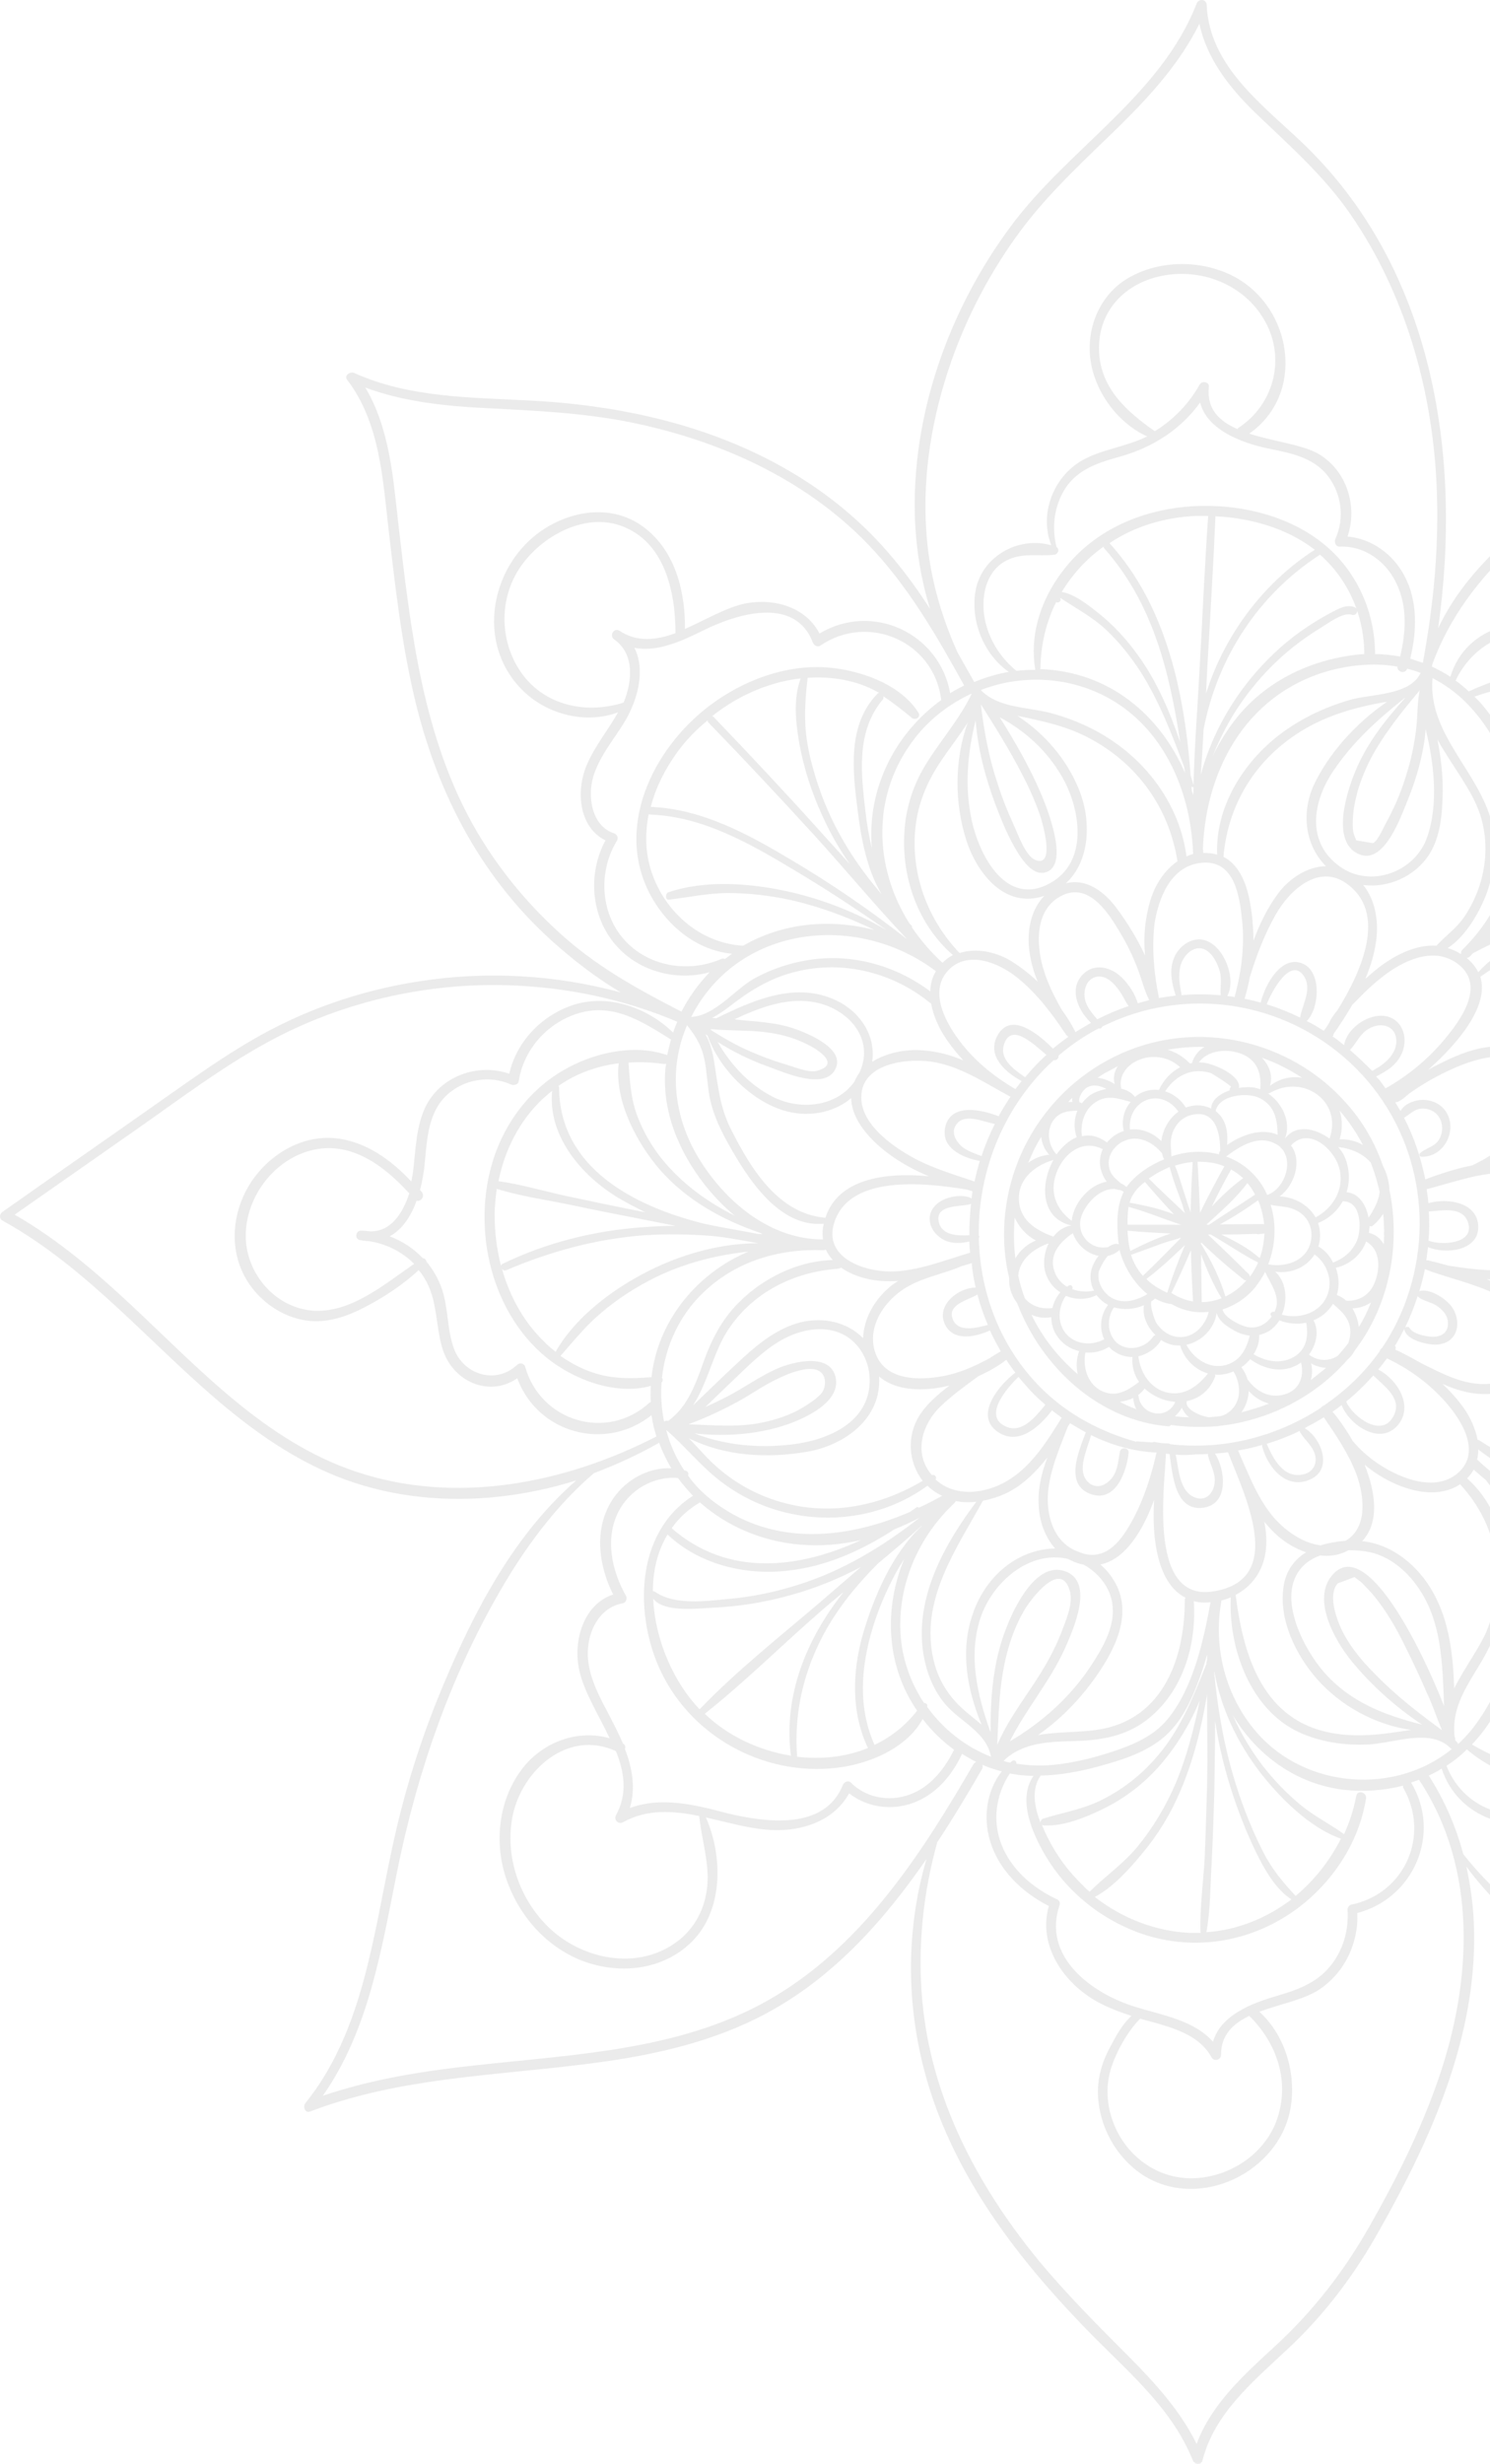<svg width="325" height="537" viewBox="0 0 325 537" fill="none" xmlns="http://www.w3.org/2000/svg">
<g opacity="0.3" clip-path="url(#clip0_746_1117)">
<path opacity="0.97" d="M293.95 296.304C294.558 295.77 295.09 295.16 295.47 294.397C296.305 293.253 297.141 292.109 297.824 290.964C303.597 281.505 305.269 269.986 303.066 259.305C302.99 257.475 302.458 255.644 301.623 254.042C300.027 249.388 297.597 245.04 294.406 241.302C282.784 227.418 263.186 222.23 246.323 228.867C229.155 235.657 218.141 252.669 219.053 271.206C219.205 273.647 219.508 276.088 220.116 278.453C220.116 278.758 220.116 279.064 220.116 279.369C220.192 281.123 220.876 282.725 221.863 284.022C227.18 297.983 239.638 309.578 254.83 310.875C255.058 310.875 255.286 310.799 255.362 310.57C258.628 311.028 261.895 311.104 265.085 310.875C265.313 310.875 265.541 310.875 265.769 310.799C276.555 309.654 286.81 304.543 293.95 296.304ZM296.381 289.21C296.229 287.76 295.698 286.387 295.014 285.167C296.457 285.09 297.824 284.709 299.04 283.87C298.28 285.777 297.445 287.531 296.381 289.21ZM299.572 280.132C298.432 282.497 296.077 283.641 293.647 283.488C293.039 282.954 292.355 282.497 291.596 282.268C292.203 280.284 292.051 278.224 291.368 276.317C294.406 275.631 296.913 273.495 297.976 270.596C301.319 272.427 301.091 277.08 299.572 280.132ZM278.15 277.156C281.493 277.69 284.987 276.241 286.734 273.418C289.773 275.554 290.988 279.903 289.089 283.183C287.19 286.463 283.088 287.455 279.594 286.54C280.961 283.412 280.581 279.369 278.15 277.156ZM277.391 286.921C277.315 286.997 277.239 287.074 277.163 287.226C275.796 288.905 273.821 289.744 271.694 289.133C270.326 288.752 266.984 287.15 266.68 285.395C269.491 284.48 271.998 282.802 273.897 280.437C274.656 279.445 275.34 278.377 275.948 277.233C277.315 280.132 279.518 282.878 277.999 285.929C277.315 285.701 276.783 286.463 277.391 286.921ZM240.853 291.88C240.853 291.956 240.778 291.956 240.853 291.88C237.815 293.558 233.789 292.948 231.966 289.896C230.599 287.531 230.979 284.556 232.498 282.42C234.625 283.336 237.055 283.336 239.182 282.268C239.866 283.183 240.702 283.87 241.689 284.404C240.018 286.54 239.714 289.515 240.853 291.88ZM281.721 249.846C281.645 249.77 281.645 249.693 281.569 249.693C285.443 245.345 291.444 250.609 292.279 255.262C293.039 259.611 290.608 263.349 286.962 265.332C285.443 262.662 282.404 260.907 279.138 260.755C282.404 258.314 283.999 253.05 281.721 249.846ZM277.163 262.586C278.834 262.967 280.581 262.891 282.252 263.578C284.683 264.569 286.126 266.705 286.05 269.375C285.899 274.41 280.885 276.394 276.631 275.554C278.226 271.435 278.454 266.782 277.163 262.586ZM276.403 260.45C276.251 260.145 276.1 259.763 275.948 259.458C274.049 255.873 271.01 253.355 267.44 252.058C270.554 249.77 274.504 247.176 278.378 249.388C278.834 249.617 279.214 249.922 279.518 250.304C279.594 250.38 279.67 250.456 279.746 250.533C282.1 253.66 280.05 259.153 276.403 260.45ZM272.377 277.69C269.491 274.792 266.452 271.893 263.49 269.07C263.718 269.07 263.87 269.07 264.098 269.07C267.592 271.054 270.934 273.418 274.428 275.173C273.897 276.317 273.289 277.385 272.605 278.301C272.605 278.072 272.529 277.843 272.377 277.69ZM243.892 270.138C243.892 270.443 243.968 270.825 244.044 271.206C243.284 270.901 242.449 271.282 241.689 271.816C240.474 271.969 239.334 271.969 238.119 271.206C236.144 270.062 235.156 267.697 235.764 265.485C236.6 262.433 239.942 258.848 243.284 259.153C243.588 259.305 243.968 259.382 244.348 259.382C244.576 259.458 244.879 259.611 245.107 259.763C243.512 262.891 243.588 266.782 243.892 270.138ZM244.5 257.932C243.436 256.941 242.373 256.254 241.993 254.728C241.385 252.516 242.525 250.304 244.424 249.083C247.766 247.023 251.26 248.702 253.463 251.372C253.539 251.829 253.691 252.287 253.919 252.669C250.956 253.889 247.994 255.796 246.019 258.314C245.943 258.466 245.791 258.543 245.715 258.695C245.335 258.39 244.955 258.085 244.5 257.932ZM263.718 266.934C263.566 266.934 263.414 266.934 263.262 266.934C263.262 266.934 263.262 266.858 263.186 266.858C266.3 264.035 269.643 261.136 272.074 257.856C272.757 258.619 273.289 259.458 273.745 260.373C270.478 262.586 267.06 264.646 263.718 266.934ZM274.428 261.594C275.112 263.272 275.568 265.027 275.72 266.858C275.644 266.858 275.568 266.782 275.416 266.782C272.301 266.782 269.187 266.858 266.073 266.858C268.959 265.332 271.77 263.501 274.428 261.594ZM264.325 262.967C265.617 260.297 266.984 257.627 268.503 254.957L268.503 254.881C269.491 255.415 270.402 256.101 271.162 256.788C268.731 258.543 266.452 260.679 264.325 262.967ZM261.743 264.34C261.591 260.602 261.439 256.941 261.211 253.203C262.502 253.203 263.87 253.279 265.161 253.584C265.845 253.737 266.452 253.965 267.06 254.194C265.237 257.475 263.414 260.907 261.743 264.34ZM266.149 250.838C265.921 251.067 265.845 251.372 265.921 251.601C262.73 250.761 259.236 250.838 255.894 251.906C255.742 251.982 255.666 251.982 255.514 252.058C255.438 250.304 255.134 248.702 255.742 246.947C256.425 244.964 257.945 243.438 259.996 242.98C265.085 241.836 266.149 246.795 266.149 250.838C266.149 250.761 266.149 250.838 266.149 250.838ZM259.768 272.503C259.844 276.241 259.996 279.903 260.224 283.641C258.628 283.412 257.109 282.802 255.514 281.81C257.033 278.759 258.401 275.631 259.768 272.503ZM259.236 262.891C258.856 261.823 258.552 260.679 258.173 259.611C257.565 257.78 257.033 255.796 256.274 254.042C257.565 253.66 258.856 253.355 260.148 253.279C259.92 256.941 259.768 260.602 259.692 264.264C259.54 263.654 259.312 263.12 259.236 262.891ZM257.793 262.281C258.021 262.891 258.173 263.654 258.476 264.417C255.818 261.899 253.159 259.458 250.576 256.864C251.26 256.407 251.944 255.949 252.627 255.567C253.463 255.11 254.299 254.728 255.134 254.347C255.818 257.093 256.881 259.687 257.793 262.281ZM256.046 264.646C252.931 263.425 249.513 262.662 246.399 262.128C246.551 261.518 246.778 260.907 247.158 260.373C247.766 259.305 248.677 258.39 249.741 257.627C251.716 259.916 253.843 262.357 256.046 264.646ZM246.171 263.044C250.121 264.112 253.843 265.714 257.641 266.934C253.767 266.934 249.817 266.934 245.943 266.934C245.943 265.714 245.943 264.34 246.171 263.044ZM255.362 268.841C252.324 269.833 249.209 271.282 246.551 272.656C246.171 271.282 246.019 269.757 245.943 268.231C249.057 268.536 252.172 268.689 255.362 268.841ZM253.615 270.977C254.906 270.52 256.274 270.214 257.565 269.757C257.565 269.757 257.565 269.757 257.565 269.833C254.83 272.579 252.096 275.402 249.285 278.072C248.07 276.699 247.234 275.173 246.702 273.495C249.057 272.656 251.336 271.816 253.615 270.977ZM258.476 271.359C257.033 274.715 255.742 278.072 254.678 281.505C254.678 281.581 254.678 281.581 254.678 281.657C254.602 281.657 254.526 281.734 254.526 281.734C252.931 280.971 251.412 280.132 250.045 278.759C253.007 276.546 255.742 273.952 258.476 271.359ZM251.108 283.641C251.412 283.488 251.64 283.259 251.944 283.031C253.083 283.641 254.299 284.099 255.59 284.251C258.097 285.701 260.907 286.235 263.642 285.929C262.806 289.286 259.844 292.109 256.198 291.269C254.526 290.888 253.159 289.744 252.248 288.371C251.868 287.76 250.88 285.09 251.108 283.641ZM262.123 283.793C262.047 280.284 262.047 276.851 261.971 273.342C263.186 276.699 264.705 280.132 266.452 282.954C265.085 283.488 263.642 283.793 262.123 283.793ZM261.895 270.977C261.971 270.977 262.047 270.901 262.047 270.825C265.009 273.724 268.124 276.394 271.314 278.911C271.466 279.064 271.694 279.064 271.846 279.064C270.554 280.589 269.035 281.734 267.288 282.573C266.149 278.682 264.098 274.563 261.895 270.977ZM266.376 269.07C268.959 269.07 271.466 268.994 274.049 268.918C274.2 268.994 274.352 268.994 274.504 268.994C274.884 268.918 275.34 268.918 275.72 268.841L275.796 268.841C275.72 270.367 275.492 271.893 275.036 273.418C274.96 273.647 274.884 273.952 274.732 274.181C272.301 272.045 269.339 270.443 266.376 269.07ZM267.668 249.541C267.82 247.405 267.668 245.269 266.452 243.514C266.073 242.98 265.617 242.522 265.161 242.141C265.921 238.556 272.225 238.022 274.732 239.318C278.074 240.997 278.606 243.972 278.682 247.329C275.264 245.803 270.934 247.252 267.668 249.541ZM268.2 237.64C266.073 238.403 264.25 239.7 264.174 241.607C262.958 240.997 261.515 240.768 260.148 240.997C259.616 241.073 259.16 241.226 258.628 241.378C257.641 239.7 255.97 238.403 254.147 237.869C255.514 235.733 257.489 234.131 259.996 233.597C261.287 233.368 262.654 233.444 263.946 233.826C264.477 233.978 268.655 236.725 268.503 236.877C268.275 237.106 268.2 237.335 268.2 237.64ZM257.033 242.294C254.982 243.743 253.615 246.184 253.311 248.702C251.488 246.871 248.981 245.879 246.475 246.184C246.171 243.59 247.462 240.768 250.045 239.776C252.703 238.708 255.514 240.005 257.033 242.294ZM245.107 246.489C244.272 246.795 243.436 247.176 242.601 247.863C242.145 248.244 241.765 248.625 241.461 249.007C241.385 248.931 241.309 248.854 241.233 248.854C239.41 247.557 237.663 247.252 235.992 247.634C235.612 244.887 236.524 241.76 238.954 240.234C241.613 238.479 243.892 239.471 246.626 240.158C245.107 241.912 244.576 244.277 245.107 246.489ZM240.322 250.38C240.398 250.38 240.474 250.456 240.55 250.456C239.942 251.677 239.79 253.126 240.018 254.499C240.246 255.491 240.702 256.635 241.385 257.551C237.663 258.161 234.245 262.128 233.789 265.866C233.789 265.942 233.789 266.019 233.789 266.095C230.675 263.806 229.079 260.45 230.143 256.559C231.358 252.058 235.612 248.091 240.322 250.38ZM234.017 268.765C234.853 271.282 237.131 273.266 239.638 273.724C238.043 275.707 237.359 278.072 238.271 280.513C238.347 280.818 238.499 281.047 238.651 281.276C237.055 281.657 235.384 281.505 233.865 280.971C234.169 280.513 233.637 279.827 233.105 280.208C232.953 280.284 232.878 280.361 232.726 280.437C231.586 279.75 230.675 278.758 230.143 277.462C228.548 273.571 231.13 270.748 234.017 268.765ZM241.233 281.886C240.018 280.589 239.258 278.758 239.714 277.004C239.866 276.546 240.626 274.944 241.613 273.724C242.449 273.571 243.36 273.19 244.12 272.503L244.196 272.427C245.107 276.012 247.31 279.674 250.273 282.039C247.538 283.717 243.816 284.556 241.233 281.886ZM242.98 284.938C245.031 285.548 247.386 285.395 249.513 284.48C249.437 284.861 249.437 285.167 249.437 285.548C249.513 287.608 250.501 289.515 252.02 290.964C251.868 291.041 251.64 291.117 251.488 291.346C249.817 293.863 245.943 294.702 243.588 292.643C241.461 290.659 241.385 287.226 242.98 284.938ZM253.083 292.337C253.159 292.261 253.159 292.109 253.235 292.032L253.311 292.109C254.602 292.948 256.046 293.329 257.413 293.253C258.325 296.228 260.603 298.517 263.49 299.356C261.287 302.026 258.552 304.238 254.83 303.552C250.956 302.789 248.753 299.28 248.298 295.618C250.197 295.16 252.02 294.016 253.083 292.337ZM258.78 293.1C262.047 292.414 264.857 289.667 265.389 286.158C265.769 287.837 267.516 289.057 269.035 289.896C270.174 290.583 271.39 290.964 272.605 291.117C271.846 294.016 270.554 296.686 267.288 297.525C263.794 298.44 260.375 296.152 258.78 293.1ZM287.57 271.664C287.722 271.206 287.798 270.748 287.874 270.291C288.025 268.918 287.874 267.697 287.494 266.553C289.849 265.637 291.748 263.883 292.887 261.823C296.913 261.747 296.989 267.621 296.077 270.138C295.09 272.656 293.191 274.258 290.76 275.173C290.076 273.724 289.013 272.503 287.57 271.664ZM301.698 264.569C301.926 266.782 301.926 268.994 301.85 271.206C301.167 269.986 300.103 269.07 298.584 268.689C298.584 268.46 298.66 268.307 298.66 268.078C298.66 267.773 298.736 267.544 298.736 267.239C298.964 267.316 299.192 267.316 299.42 267.163C300.331 266.4 301.091 265.485 301.698 264.569ZM292.203 242.065C294.178 244.353 295.849 246.871 297.293 249.541C295.773 248.702 294.102 248.244 292.203 248.32C292.887 246.108 292.811 243.972 292.203 242.065ZM298.964 253.355C299.799 255.415 300.407 257.551 300.939 259.763C300.711 261.747 299.723 263.578 298.508 265.408C298.052 262.738 296.457 260.068 293.723 259.839C294.482 257.398 294.406 254.652 293.267 252.058C292.963 251.372 292.507 250.685 291.899 249.999C294.634 250.304 297.217 251.372 298.964 253.355ZM290 248.168C286.886 245.879 282.632 244.964 280.277 248.168C281.721 244.582 279.67 240.31 276.479 238.25C276.631 238.327 276.783 238.327 276.935 238.25C284.151 233.978 292.887 239.929 290 248.168ZM283.999 234.894C281.721 234.512 279.214 234.97 277.011 236.648C277.695 234.436 276.859 232.224 275.264 230.546C278.302 231.614 281.189 233.063 283.999 234.894ZM269.643 229.325C273.821 230.393 275.264 233.368 274.884 237.411C274.656 237.335 274.428 237.259 274.2 237.182C273.213 236.877 271.77 236.877 270.25 237.106C270.706 234.284 264.477 231.766 262.578 231.614C262.199 231.614 261.895 231.537 261.515 231.537C263.262 229.096 266.908 228.638 269.643 229.325ZM262.73 228.181C261.439 228.944 260.451 230.088 259.996 231.69C259.844 231.69 259.692 231.766 259.54 231.766L259.464 231.69C258.097 230.317 256.501 229.325 254.678 228.791C257.337 228.333 260.072 228.104 262.73 228.181ZM251.032 230.393C253.463 230.24 255.666 231.003 257.413 232.605C255.362 233.673 253.767 235.428 252.779 237.564C251.64 237.411 250.425 237.564 249.285 238.022C248.601 238.327 248.07 238.632 247.538 239.09C247.538 239.013 247.462 238.937 247.386 238.861C246.626 238.022 245.639 237.488 244.5 237.259C244.5 237.182 244.576 237.106 244.5 236.954C243.968 233.139 247.614 230.622 251.032 230.393ZM241.689 233.521C242.373 233.139 243.132 232.758 243.816 232.376C243.056 233.521 242.752 234.894 243.132 236.267C242.069 235.58 240.702 235.046 239.41 234.894C240.094 234.436 240.853 233.902 241.689 233.521ZM237.207 236.954C238.575 236.267 240.018 236.648 241.309 237.335C239.79 237.64 238.347 238.174 237.359 239.013C236.828 239.471 236.372 239.929 235.992 240.463C235.84 240.386 235.612 240.31 235.46 240.234C235.08 239.166 236.296 237.411 237.207 236.954ZM233.865 239.318C233.865 239.471 233.865 239.624 233.865 239.776C233.865 239.929 233.865 240.005 233.941 240.158C233.637 240.158 233.333 240.158 233.029 240.234C233.257 239.852 233.561 239.547 233.865 239.318ZM229.687 244.277C231.054 242.294 232.953 242.141 235.004 242.065C234.245 243.896 234.169 245.955 234.853 247.863C233.181 248.549 231.662 249.922 230.447 251.601C228.7 249.693 228.168 246.566 229.687 244.277ZM227.104 247.786C227.256 249.236 227.864 250.609 228.852 251.677C227.18 251.829 225.585 252.44 224.294 253.431C225.054 251.524 225.965 249.617 227.104 247.786ZM229.763 252.821C226.877 258.085 226.953 265.485 233.637 267.087C233.637 267.087 233.637 267.087 233.713 267.087C232.118 267.316 230.751 268.231 229.763 269.528C225.813 268.078 222.091 265.79 222.243 260.831C222.395 256.635 226.041 253.889 229.763 252.821ZM221.483 274.258C221.104 271.282 221.104 268.307 221.331 265.408C222.319 267.544 223.99 269.375 225.965 270.367C224.066 271.13 222.471 272.503 221.483 274.258ZM223.534 282.954C222.927 281.352 222.471 279.75 222.091 277.996C222.471 274.41 225.433 272.198 228.548 271.054C228.624 271.054 228.624 271.054 228.7 271.054C227.636 273.266 227.408 275.936 228.244 277.996C228.852 279.521 229.915 280.818 231.282 281.657C230.447 282.649 229.839 283.793 229.535 285.09C227.104 285.395 224.902 284.633 223.534 282.954ZM235.08 299.508C230.903 295.923 227.408 291.575 224.978 286.54C226.269 287.15 227.788 287.379 229.307 287.074C229.307 288.447 229.687 289.896 230.523 291.117C231.662 292.871 233.409 294.016 235.384 294.473C234.777 296.152 234.701 297.906 235.08 299.508ZM240.018 303.018C237.131 301.416 236.144 297.83 236.752 294.779C238.499 294.931 240.246 294.55 241.765 293.634C241.841 293.634 241.841 293.558 241.917 293.558C242.221 293.863 242.449 294.168 242.828 294.397C244.044 295.313 245.563 295.77 247.006 295.77C246.854 297.83 247.386 299.661 248.45 301.187C245.943 303.094 243.284 304.772 240.018 303.018ZM244.272 305.535C245.259 305.382 246.247 305.154 247.158 304.696C247.234 305.535 247.462 306.374 247.842 307.137C246.627 306.679 245.411 306.145 244.272 305.535ZM248.298 304.009C248.829 303.628 249.285 303.17 249.665 302.636C251.488 304.314 253.919 305.382 256.35 305.535C254.602 309.654 248.677 308.51 248.298 304.009ZM256.274 308.663C256.881 308.129 257.413 307.518 257.793 306.832C258.097 307.595 258.628 308.281 259.312 308.892C258.249 308.892 257.261 308.815 256.274 308.663ZM267.972 307.824C267.44 308.205 266.832 308.51 266.149 308.663C265.389 308.739 264.553 308.815 263.794 308.892C263.794 308.892 263.718 308.892 263.642 308.892C262.35 308.739 258.4 307.366 258.856 305.382C261.439 304.848 263.794 303.246 265.009 300.119C265.085 299.966 265.085 299.737 265.009 299.585C265.693 299.661 266.3 299.661 266.984 299.508C267.668 299.432 268.351 299.203 269.035 298.898C270.782 301.721 270.858 305.688 267.972 307.824ZM270.782 307.824C271.77 306.45 272.301 304.848 272.377 303.17C273.593 304.543 275.112 305.459 276.783 305.916C274.884 306.679 272.833 307.29 270.782 307.824ZM279.442 304.086C276.327 304.62 273.745 302.941 272.074 300.576C271.846 299.661 271.39 298.822 270.782 297.983C271.466 297.525 272.15 296.915 272.681 296.228C275.796 298.517 279.974 299.432 283.392 297.22C283.544 297.143 283.696 297.067 283.772 296.915C284.607 300.271 283.24 303.399 279.442 304.086ZM281.569 296.075C278.91 297.296 275.872 296.61 273.441 295.16C274.276 293.863 274.732 292.414 274.656 290.964C275.34 290.812 276.1 290.507 276.783 290.125C277.695 289.515 278.454 288.752 279.062 287.76C280.885 288.523 283.012 288.676 284.911 288.294C285.519 291.498 284.835 294.626 281.569 296.075ZM285.899 300.805C286.278 299.585 286.278 298.364 285.974 297.143C286.962 297.754 288.101 298.059 289.241 298.135C288.177 298.974 287.038 299.89 285.899 300.805ZM285.519 295.236C287.114 293.1 287.798 290.125 286.506 287.76C288.253 287.074 289.697 285.853 290.76 284.175C292.887 286.082 294.862 287.684 294.482 291.117C294.406 291.651 294.254 292.261 294.102 292.719C293.343 293.711 292.583 294.626 291.748 295.541C289.924 296.686 287.494 296.762 285.519 295.236Z" fill="#BBBBBB"/>
<path opacity="0.97" d="M528.922 266.711C516.757 267.7 506.418 260.629 497.827 252.798C489.92 245.652 482.394 238.277 473.803 231.891C457.153 219.575 437.615 210.451 416.707 209.083C409.333 208.627 401.882 209.083 394.736 210.527C399.602 208.094 404.315 205.434 408.725 202.316C417.088 196.462 423.626 189.24 428.796 180.497C434.498 170.917 439.591 160.73 442.252 149.858C445.065 138.53 445.141 126.745 445.825 115.113C446.586 102.037 448.258 88.732 455.024 77.252C455.633 76.263 454.492 75.199 453.504 75.731C434.041 87.211 410.93 87.667 389.11 90.784C378.39 92.305 367.747 94.586 357.711 98.919C347.296 103.481 337.489 109.943 328.974 117.47C322.816 122.944 317.19 129.406 313.692 136.933C319.014 99.147 312.628 58.169 283.814 30.875C275.071 22.588 263.743 14.225 263.211 1.072C263.135 -0.22 261.463 -0.372 261.007 0.768C253.252 20.763 233.029 32.396 220.561 49.198C206.952 67.444 198.665 90.632 199.578 113.517C199.882 120.055 200.946 126.517 202.847 132.675C200.338 128.798 197.677 125.073 194.712 121.576C188.326 113.897 180.571 107.51 171.904 102.493C154.722 92.533 135.032 88.276 115.417 87.287C102.493 86.603 89.188 86.679 77.252 81.281C76.416 80.901 74.971 81.813 75.732 82.802C82.878 92.153 83.486 104.393 84.779 115.645C86.147 127.278 87.44 138.91 90.024 150.39C94.662 171.373 104.241 190.532 120.359 205.053C124.92 209.159 130.014 213.112 135.412 216.305C121.119 212.428 106.142 211.592 91.469 213.873C81.586 215.393 71.93 218.282 62.883 222.54C52.772 227.253 43.725 233.868 34.602 240.254C23.274 248.237 11.87 256.144 0.542 264.127C-0.142 264.583 -0.218 265.647 0.542 266.027C19.396 276.443 33.081 293.397 49.503 306.93C57.257 313.316 65.696 318.942 75.199 322.439C85.995 326.393 97.703 327.457 109.107 326.165C114.733 325.556 120.283 324.34 125.681 322.667C112.148 334.452 103.481 351.026 96.639 367.371C92.381 377.483 88.96 387.975 86.451 398.695C84.17 408.35 82.65 418.234 80.293 427.813C77.632 438.761 73.755 449.557 66.609 458.376C66 459.136 66.533 460.657 67.673 460.201C89.72 451.762 113.745 452.446 136.704 448.568C147.804 446.668 158.752 443.627 168.635 438.001C178.062 432.679 186.121 425.304 193.039 417.093C196.233 413.292 199.274 409.262 202.087 405.157C196.689 423.556 197.829 443.399 204.899 461.341C212.122 479.664 224.742 495.325 238.503 509.238C246.638 517.449 255.761 525.204 260.17 536.228C260.55 537.14 261.995 537.368 262.299 536.228C264.884 526.04 273.247 519.122 280.621 512.203C288.832 504.6 295.37 495.933 300.844 486.126C312.096 466.283 322.055 444.083 321.523 420.743C321.447 416.029 320.839 411.391 319.851 406.83C330.038 420.743 345.851 430.398 360.676 438.609C369.571 443.551 378.923 446.516 388.958 447.884C399.526 449.329 410.169 449.329 420.813 450.165C432.673 451.153 444.533 453.434 454.796 459.744C455.709 460.353 456.925 459.136 456.317 458.224C444.229 439.597 445.825 416.409 442.404 395.349C440.656 384.706 437.463 374.67 431.533 365.623C425.298 356.119 417.848 347.148 410.321 338.709C403.175 330.726 395.268 323.352 386.373 317.346C395.116 320.083 404.011 322.439 413.134 322.439C423.93 322.439 434.117 318.638 444.153 315.141C453.656 311.872 463.159 308.374 472.054 303.585C481.101 298.719 488.704 292.105 496.611 285.642C506.418 277.583 516.757 271.501 529.226 268.916C530.442 268.688 530.138 266.635 528.922 266.711ZM357.863 101.276C377.934 92.305 400.21 92.305 421.497 88.732C431.837 86.983 441.948 84.322 451.299 79.456C441.872 98.311 444.685 120.207 441.796 140.582C440.123 152.138 435.942 162.858 430.392 173.122C425.07 182.929 418.988 191.749 410.017 198.591C400.97 205.434 390.555 210.223 380.291 214.861C379.835 213.949 379.379 213.036 378.847 212.2C385.005 209.387 391.239 205.129 393.444 198.439C395.116 193.345 394.204 187.643 390.403 183.918C395.876 180.116 398.613 173.122 396.637 166.66C395.344 162.478 392.455 159.133 390.555 155.256C390.25 154.647 390.022 154.039 389.794 153.355C395.952 156.32 403.327 155.712 409.257 152.138C416.251 147.957 419.825 139.822 419.064 131.839C417.468 114.353 396.333 105.382 382.344 115.797C375.73 120.739 372.156 128.722 372.308 136.857C369.039 134.424 365.922 131.991 361.817 131.231C354.594 129.862 346.992 133.056 342.886 139.062C333.535 132.828 319.775 136.097 316.353 147.501C315.061 146.664 313.692 145.904 312.324 145.296C312.324 145.22 312.4 145.144 312.4 144.992C312.4 144.916 312.4 144.916 312.4 144.84C319.699 124.617 338.781 109.791 357.863 101.276ZM441.34 266.331C435.182 266.407 432.749 261.542 431.228 255.916C431.304 255.84 431.38 255.764 431.456 255.688C437.234 249.073 445.293 241.698 454.872 243.827C463.311 245.728 469.089 253.939 470.306 262.15C471.75 271.577 467.417 281.993 457.837 285.186C448.866 288.227 436.702 282.981 431.304 275.531C433.281 271.501 436.246 268.536 441.264 268.536C442.784 268.536 442.784 266.331 441.34 266.331ZM436.474 267.396C431.532 269.753 428.644 275.455 427.123 280.7C425.755 285.49 424.994 290.964 421.649 294.918C418.836 298.263 413.286 300.696 409.409 297.578C408.801 297.046 407.812 297.198 407.584 298.035C404.771 308.298 393.368 312.328 384.397 306.93C384.168 306.778 383.94 306.778 383.712 306.778C383.94 305.333 384.016 303.889 384.016 302.368C392.911 303.433 401.654 299.251 407.28 292.485C413.134 285.338 415.263 275.759 414.731 266.635C413.59 248.389 401.654 230.294 382.952 226.645C382.876 225.429 382.8 224.136 382.648 222.92C387.514 219.955 393.444 218.89 398.765 221.247C404.391 223.756 408.041 229.382 408.269 235.464C408.269 236.225 408.953 236.681 409.637 236.529C414.351 235.464 419.292 236.757 422.866 240.026C426.667 243.523 427.503 248.541 428.415 253.331C429.48 258.5 431.685 264.811 436.474 267.396ZM386.905 349.961C396.561 353.078 390.403 365.623 388.198 371.705C388.046 372.085 387.97 372.389 387.818 372.769C387.59 372.997 387.514 373.302 387.59 373.53C386.069 379.308 387.133 384.249 389.87 389.343C385.157 388.659 380.823 389.191 376.718 390.636C376.414 390.408 375.882 390.408 375.654 390.864C375.654 390.94 375.577 391.016 375.577 391.092C372.536 392.308 369.571 393.981 366.682 396.034C362.881 398.619 358.852 401.584 354.062 401.584C348.664 401.584 343.647 397.934 341.746 392.917C341.518 392.308 340.758 391.852 340.149 392.308C331.254 398.695 319.318 394.741 315.517 384.858C316.81 384.021 318.026 383.109 319.166 382.045C319.47 381.817 319.699 381.513 319.927 381.284C331.102 390.788 348.588 391.472 361.209 384.706C374.361 377.635 382.8 363.342 382.116 348.365C381.736 340.002 378.771 331.106 373.145 324.796C374.057 324.112 374.893 323.428 375.654 322.667C375.73 322.743 375.882 322.82 376.034 322.896C386.981 326.089 391.847 338.481 385.993 348.365C385.841 348.973 386.221 349.733 386.905 349.961ZM393.139 390.332C390.25 385.77 388.198 381.132 389.414 375.582C389.49 375.05 389.642 374.518 389.794 374.062C394.052 373.302 397.929 372.465 402.339 373.454C406.824 374.442 411.158 376.723 414.199 380.144C421.041 387.899 417.468 400.747 411.69 408.046C405.988 415.269 396.028 418.69 387.285 415.117C378.314 411.543 373.981 401.812 376.642 392.841C381.508 391.016 386.753 390.712 391.923 391.928C392.759 392.156 393.672 391.168 393.139 390.332ZM290.048 428.649C287.007 432.299 282.826 433.743 278.417 435.036C272.943 436.632 266.252 439.217 264.58 444.995C260.398 440.281 253.48 439.217 247.626 437.392C238.199 434.503 227.251 426.521 231.128 415.193C231.28 414.736 231.052 414.128 230.596 413.976C225.35 411.543 220.713 407.59 218.508 402.192C216.379 396.87 217.216 391.168 220.257 386.53C221.093 386.682 221.929 386.834 222.842 386.91C223.678 386.986 224.514 387.062 225.426 387.062C221.701 392.308 225.502 400.367 228.467 405.157C232.421 411.543 238.351 416.713 245.193 419.906C258.878 426.369 274.615 423.708 285.867 413.596C292.101 407.97 296.663 400.291 297.955 392.004C298.183 390.636 296.131 390.028 295.826 391.396C295.294 394.285 294.382 397.098 293.166 399.759C290.048 397.478 286.551 395.806 283.586 393.297C280.545 390.788 277.808 387.899 275.375 384.782C272.791 381.36 270.586 377.711 268.913 373.834C274.007 382.425 282.674 388.887 293.242 390.104C297.499 390.56 301.832 390.256 306.014 389.191C306.014 389.419 306.014 389.571 306.166 389.799C311.944 400.139 306.394 412.684 294.762 415.117C294.306 415.193 293.926 415.725 293.926 416.181C294.23 420.59 293.013 425.076 290.048 428.649ZM272.486 439.369C278.264 444.995 281.229 453.13 278.797 461.113C276.516 468.868 268.989 474.19 261.007 474.722C252.796 475.254 245.573 470.084 242.76 462.405C241.392 458.756 241.164 454.651 242.304 450.925C243.369 447.428 245.877 442.79 248.69 439.977C249.831 440.281 250.895 440.586 252.035 440.89C256.749 442.258 261.767 443.855 264.276 448.416C264.808 449.405 266.328 448.949 266.328 447.884C266.328 443.475 268.989 441.042 272.486 439.369ZM135.868 397.174C141.19 394.209 146.816 394.665 152.518 395.806C152.974 400.595 154.494 405.081 154.342 409.947C154.114 415.497 151.681 420.514 147.044 423.632C138.605 429.41 126.973 426.977 119.827 420.21C113.288 413.976 110.019 404.549 111.844 395.654C113.973 385.618 124.008 376.875 134.348 381.665C136.172 386.226 136.932 390.94 134.348 395.654C133.815 396.642 134.88 397.706 135.868 397.174ZM137.389 394.057C138.681 389.723 137.921 385.39 136.324 381.208C136.476 380.752 136.4 380.22 135.868 379.992C134.88 377.635 133.663 375.354 132.523 373.15C130.242 368.892 127.809 364.102 128.265 359.161C128.646 354.675 131.154 350.265 135.868 349.429C136.552 349.277 136.856 348.365 136.552 347.832C133.435 342.359 131.915 335.364 134.88 329.51C137.313 324.72 142.558 321.679 147.88 322.135C148.868 323.504 150.009 324.796 151.149 326.013C138.453 334.072 138.301 352.166 144.231 364.482C151.377 379.232 167.875 387.671 183.992 385.086C190.531 384.021 197.981 380.676 201.25 374.67C203.227 377.255 205.508 379.46 208.093 381.36C206.192 385.238 203.379 388.887 199.426 390.712C194.864 392.841 189.238 392.156 185.665 388.583C185.057 387.899 184.144 388.355 183.84 389.039C179.811 399.075 166.887 397.174 158.6 395.197C151.529 393.297 144.155 391.548 137.389 394.057ZM92.229 274.238C90.253 272.109 87.744 270.513 85.007 269.448C87.82 267.928 89.72 264.963 90.861 261.694C91.773 261.998 92.761 260.705 92.001 259.793C91.849 259.641 91.773 259.489 91.621 259.337C92.077 257.74 92.305 256.144 92.533 254.623C93.142 249.225 93.065 242.991 97.247 238.885C100.972 235.236 106.75 234.248 111.464 236.377C112.072 236.605 112.984 236.453 113.136 235.692C114.201 228.85 119.142 223.224 125.605 221.019C133.511 218.358 139.897 222.54 146.36 226.569C146.056 227.709 145.751 228.85 145.523 229.99C145.447 229.914 145.295 229.838 145.143 229.838C137.997 227.481 129.33 229.534 123.02 233.183C116.101 237.137 111.008 243.523 108.195 250.974C102.569 266.027 106.446 285.49 119.218 295.906C125.148 300.696 134.272 304.193 141.95 302.064C141.874 303.281 141.874 304.421 141.95 305.561C141.798 305.637 141.646 305.713 141.57 305.789C132.371 314.152 117.926 309.819 114.581 297.959C114.353 297.122 113.364 296.894 112.756 297.502C108.195 301.76 101.276 299.707 99.072 294.081C97.475 289.9 97.855 285.262 96.411 281.005C95.65 278.724 94.434 276.671 92.99 274.922C92.99 274.618 92.609 274.162 92.229 274.238ZM78.545 270.285C79.229 270.437 79.837 270.437 80.445 270.513C84.171 271.045 87.668 272.794 90.329 275.455C83.714 280.016 76.34 286.326 68.053 285.642C59.69 284.882 53.38 277.127 53.608 268.916C53.836 260.477 60.07 252.418 68.433 250.594C76.796 248.769 83.942 254.243 89.264 260.097C87.896 264.355 85.311 268.46 80.749 268.384C80.141 268.308 79.533 268.232 78.849 268.232C77.556 268.08 77.252 270.057 78.545 270.285ZM133.967 181.637C129.33 180.116 128.265 174.414 129.178 170.157C130.318 165.215 133.967 161.186 136.476 156.928C139.137 152.29 140.81 145.98 138.377 141.191C143.395 142.179 148.64 139.746 153.278 137.465C160.424 133.892 173.349 129.71 177.302 140.05C177.53 140.658 178.29 141.115 178.899 140.734C189.314 133.588 203.683 139.746 205.28 152.443C205.28 152.519 205.28 152.519 205.28 152.595C195.7 159.513 189.542 170.917 190.074 183.31C190.074 183.842 190.15 184.298 190.15 184.83C189.542 182.245 189.086 179.66 188.782 176.923C187.794 168.56 186.729 159.437 192.507 152.519C192.735 152.29 192.735 151.986 192.659 151.758C194.788 153.127 196.765 154.723 198.893 156.472C199.654 157.08 200.946 156.32 200.338 155.332C196.309 148.945 187.185 145.904 180.039 145.448C171.068 144.916 162.097 148.337 154.951 153.659C142.33 163.086 133.739 180.725 142.178 195.626C145.827 202.088 152.214 207.182 159.664 207.866C159.132 208.247 158.676 208.627 158.144 209.007C157.916 208.931 157.611 208.855 157.307 209.007C150.161 212.124 141.342 210.679 136.096 204.749C130.85 198.819 130.546 189.772 134.576 183.234C134.956 182.549 134.576 181.865 133.967 181.637ZM133.967 139.366C138.453 142.483 137.921 148.565 136.02 153.127C128.341 155.56 119.675 154.039 114.429 147.577C109.183 141.038 108.575 131.535 112.984 124.389C117.318 117.318 127.049 111.616 135.412 114.581C144.991 118.002 147.272 128.874 147.348 137.845C147.348 137.921 147.348 137.921 147.348 137.997C143.167 139.518 138.985 140.05 135.108 137.465C133.891 136.705 132.827 138.606 133.967 139.366ZM230.444 119.219C229.38 114.961 229.912 110.4 232.269 106.598C235.158 102.036 239.947 100.744 244.813 99.376C251.731 97.323 257.585 93.521 261.767 87.743C263.287 93.674 270.738 96.487 276.364 97.703C281.229 98.691 286.475 99.604 289.668 103.785C292.633 107.663 293.318 112.984 291.265 117.47C290.961 118.154 291.341 119.219 292.253 119.143C297.727 118.915 302.517 122.488 304.721 127.43C307.002 132.371 306.622 137.921 305.406 143.091C303.657 142.787 301.832 142.559 299.932 142.559C299.932 133.512 296.054 124.693 289.06 118.839C281.229 112.3 270.358 109.791 260.322 110.323C250.667 110.856 241.088 114.429 234.321 121.499C228.163 127.962 224.286 136.857 225.807 145.904C225.807 145.904 225.807 145.904 225.807 145.98C224.438 145.98 223.07 146.056 221.701 146.208C216.912 142.331 213.871 136.097 214.631 129.939C215.011 126.745 216.531 123.704 219.496 122.184C222.994 120.359 226.339 121.347 230.064 120.891C230.9 120.663 231.128 119.675 230.444 119.219ZM261.691 83.79C259.334 87.971 255.989 91.469 251.883 93.978C245.573 89.568 239.719 84.322 239.719 75.883C239.719 66.532 246.942 60.526 255.913 59.765C264.352 59.081 272.715 63.263 276.44 71.017C280.241 78.924 277.58 88.276 270.282 93.141C270.13 93.217 269.978 93.369 269.902 93.521C265.948 91.773 263.211 89.188 263.667 84.398C263.896 83.258 262.223 82.878 261.691 83.79ZM391.163 140.734C385.309 142.863 379.683 141.875 374.665 138.53C373.753 129.558 378.314 120.131 386.449 115.873C394.736 111.54 405.912 113.441 412.146 120.435C418.38 127.506 418.836 139.442 412.526 146.664C406.9 153.127 397.093 154.723 389.338 151.53C388.654 148.261 389.034 144.688 392.075 142.787C393.063 142.179 392.379 140.354 391.163 140.734ZM378.619 143.167C381.66 144.232 384.853 144.46 387.97 143.927C386.829 145.904 386.601 148.337 386.981 150.77C386.677 150.922 386.601 151.454 386.981 151.758C387.057 151.834 387.133 151.834 387.209 151.91C387.666 154.115 388.578 156.32 389.642 158.145C391.999 162.25 395.344 166.28 395.192 171.297C395.04 176.163 392.379 180.497 388.122 182.853C387.285 183.31 387.514 184.298 388.122 184.754C392.759 188.251 393.063 195.094 390.479 199.96C387.742 204.977 382.724 208.094 377.63 210.375C377.098 209.691 376.566 209.007 375.958 208.399C386.145 193.041 385.385 169.625 371.624 156.7C357.863 143.775 336.88 142.939 320.383 150.694C319.47 149.858 318.482 149.021 317.494 148.337C322.055 138.758 333.459 134.424 342.354 141.419C342.886 141.875 343.723 141.875 344.103 141.191C348.892 133.208 359.612 130.927 367.291 135.945C369.115 137.161 370.788 138.454 372.46 139.746C372.46 139.822 372.46 139.974 372.46 140.05C372.536 140.81 373.297 140.962 373.829 140.734C375.425 141.723 376.946 142.559 378.619 143.167ZM356.571 294.309C352.314 292.561 342.582 289.824 340.606 296.362C338.705 302.748 349.121 305.333 353.302 306.322C359.384 307.842 365.694 308.526 371.928 308.374C365.314 310.503 358.7 312.632 351.629 311.263C344.711 309.895 335.36 302.976 337.413 294.842C339.541 286.402 349.881 285.414 356.571 288.303C363.489 291.268 368.735 296.818 373.373 302.52C367.975 299.479 362.349 296.666 356.571 294.309ZM375.349 306.17C375.501 306.398 375.73 306.702 375.958 306.93C370.484 306.93 365.01 306.55 359.612 305.561C356.343 304.953 340.073 302.216 342.962 296.438C344.711 292.941 350.717 294.461 353.454 295.374C356.191 296.286 358.852 297.502 361.437 298.795C366.15 301 370.788 303.509 375.349 306.17ZM376.87 336.656C377.174 336.58 377.326 336.352 377.326 336.124C378.695 339.469 379.607 342.967 379.987 346.616C379.911 346.616 379.835 346.616 379.759 346.692C379.683 346.768 379.607 346.768 379.531 346.844C379.227 346.996 379.227 347.376 379.303 347.604C378.771 347.376 378.162 347.3 377.554 347.376C376.946 347.376 376.262 347.376 375.577 347.376C374.589 347.376 373.601 347.3 372.689 347.224C370.18 346.996 367.671 346.692 365.238 346.16C360.676 345.248 356.267 343.803 352.009 341.978C346.384 339.546 341.442 336.276 336.804 332.475C335.284 330.954 333.687 329.51 332.091 328.065C332.015 327.989 331.939 327.837 331.863 327.761C343.723 337.797 362.273 341.066 376.87 336.656ZM335.74 328.902C347.068 333.007 359.992 332.475 370.636 326.469C371.016 326.241 371.32 326.089 371.624 325.861C373.753 328.902 375.654 332.019 377.022 335.364C376.87 335.288 376.718 335.212 376.49 335.288C368.279 337.189 360.068 337.569 351.781 335.744C345.851 334.376 340.682 331.943 335.74 328.902ZM347.068 344.563C348.208 345.628 349.273 346.768 350.413 347.832C354.214 351.558 358.092 355.359 361.893 359.084C365.694 362.81 369.343 367.143 373.677 370.184C373.753 370.26 373.829 370.26 373.905 370.26C372.689 372.085 371.32 373.834 369.723 375.43C366.454 378.776 362.653 381.513 358.472 383.489C358.472 383.413 358.472 383.337 358.472 383.337C359.688 369.12 354.898 355.891 347.068 344.563ZM357.331 384.021C353.91 385.466 350.185 386.378 346.384 386.682C342.126 387.062 338.021 386.606 333.991 385.618C344.103 370.184 344.635 349.277 335.588 333.311C335.74 333.463 335.968 333.615 336.12 333.843C336.804 334.528 337.565 335.288 338.249 335.972C349.881 349.201 358.168 365.091 356.799 383.337C356.875 383.717 357.103 383.945 357.331 384.021ZM363.109 357.868C359.308 354.143 355.431 350.417 351.553 346.616C349.121 344.259 346.612 341.902 344.179 339.545C347.22 341.37 350.413 342.967 353.682 344.259C358.472 346.16 363.489 347.604 368.659 348.289C371.168 348.593 373.601 348.821 376.11 348.897C377.326 348.897 378.923 349.201 380.139 348.669C380.139 349.657 380.215 350.645 380.139 351.634C379.835 357.944 377.858 364.102 374.513 369.348C371.32 365.167 366.835 361.593 363.109 357.868ZM332.167 330.042C336.956 337.569 339.997 345.932 340.454 354.979C341.062 365.775 337.945 376.115 332.319 385.162C328.442 384.021 324.64 382.273 321.067 380.22C328.213 372.693 332.167 361.289 333.459 351.33C334.524 343.271 333.611 334.68 329.886 327.533C330.114 327.761 330.266 327.913 330.494 328.141C331.026 328.75 331.635 329.358 332.167 330.042ZM331.711 346.312C331.33 356.88 327.529 368.892 320.839 377.179C319.927 378.243 319.014 379.232 318.026 380.144C318.026 379.992 317.95 379.84 317.798 379.688C317.722 379.536 317.57 379.46 317.418 379.308C317.418 379.232 317.418 379.08 317.418 378.928C317.342 378.776 317.342 378.547 317.266 378.319C316.658 372.845 319.318 368.36 322.283 363.57C325.172 358.932 327.377 353.991 328.289 348.517C329.734 339.241 327.225 328.598 320.003 322.211C320.611 321.603 321.067 320.995 321.447 320.311C322.283 321.071 323.196 321.831 324.108 322.591C329.43 329.282 332.015 337.645 331.711 346.312ZM291.037 342.815C285.715 348.061 291.113 357.488 294.686 361.897C298.943 367.143 304.341 372.009 310.195 375.886C302.061 373.834 294.534 371.021 288.756 364.406C284.194 359.161 277.884 347.072 284.575 340.99C285.487 340.154 286.703 339.469 287.996 339.013C289.896 339.241 291.873 339.013 293.698 338.101C293.85 338.025 294.002 337.949 294.154 337.873C295.902 337.873 297.499 338.025 298.943 338.329C303.125 339.317 306.622 342.206 309.055 345.628C314.605 353.23 314.605 362.886 314.985 371.857C310.043 359.237 298.411 335.668 291.037 342.815ZM314.529 377.103C309.359 373.302 304.417 369.5 299.932 364.863C297.423 362.354 295.066 359.617 293.318 356.5C291.873 353.915 289.364 347.832 291.797 345.095L295.446 343.727L296.435 344.487C297.119 344.943 297.727 345.704 298.335 346.312C299.628 347.604 300.692 349.049 301.756 350.569C303.657 353.306 305.254 356.271 306.698 359.237C308.295 362.43 309.815 365.699 311.26 369.044C312.476 371.553 313.388 374.442 314.529 377.103ZM261.843 420.971C261.843 421.123 261.919 421.199 261.919 421.275C261.159 421.275 260.398 421.275 259.638 421.275C252.112 420.971 244.737 418.082 238.807 413.444C242.836 411.315 246.486 407.21 249.299 403.788C252.644 399.759 255.381 395.273 257.433 390.408C260.322 383.717 262.071 376.571 263.287 369.348C263.287 375.963 263.439 382.501 263.287 389.115C263.135 394.437 262.983 399.759 262.755 405.081C262.451 410.327 261.691 415.725 261.843 420.971ZM227.707 397.858C232.117 398.086 236.982 396.034 240.86 394.133C245.345 391.928 249.375 388.811 252.72 385.086C256.369 380.98 259.486 375.963 261.691 370.641C260.398 376.799 258.878 382.881 256.445 388.659C254.316 393.601 251.579 398.238 248.158 402.42C245.041 406.221 241.088 408.882 237.667 412.304C237.21 411.923 236.754 411.543 236.374 411.087C233.257 408.122 230.596 404.625 228.696 400.823C228.163 399.835 227.631 398.695 227.175 397.478C227.175 397.706 227.403 397.858 227.707 397.858ZM226.947 397.25C225.655 393.829 224.894 390.028 226.947 387.062C226.947 387.062 226.947 387.062 226.947 386.986C231.128 386.91 235.31 386.15 239.263 385.086C244.053 383.793 249.147 382.273 253.1 379.232C257.129 376.191 259.41 371.629 261.159 367.067C261.995 364.939 262.679 362.81 263.287 360.605C263.287 360.985 263.287 361.289 263.287 361.669C263.211 361.974 263.135 362.354 263.135 362.658C260.17 370.108 257.281 377.483 251.731 383.565C248.614 387.062 244.889 389.952 240.708 392.08C236.374 394.361 231.965 394.969 227.403 396.414C227.099 396.566 226.947 396.946 226.947 397.25ZM263.135 421.123C264.048 416.257 263.972 411.163 264.276 406.221C264.58 400.671 264.732 395.197 264.884 389.647C264.96 384.782 265.036 379.916 265.036 375.05C265.872 380.752 267.317 386.454 269.141 391.852C270.662 396.338 272.487 400.823 274.615 405.005C276.288 408.198 278.493 411.923 281.686 413.976C276.364 418.006 269.978 420.667 263.135 421.123C263.135 421.123 263.135 421.199 263.135 421.123ZM275.452 403.484C273.247 399.151 271.422 394.589 269.902 389.952C267.165 381.589 265.644 372.997 264.808 364.254C264.808 364.33 264.808 364.406 264.884 364.406C266.328 372.313 269.826 379.688 274.691 386.074C279.025 391.7 285.563 398.315 292.481 400.747C290.048 405.537 286.703 409.795 282.598 413.216C279.785 410.175 277.352 407.286 275.452 403.484ZM264.656 346.844C250.591 349.125 253.936 324.872 254.316 317.041C254.316 316.965 254.316 316.965 254.316 316.965C254.316 316.889 254.316 316.889 254.316 316.813C254.62 316.889 254.924 316.889 255.153 316.965C255.153 317.041 255.153 317.117 255.153 317.27C255.761 321.375 256.293 329.51 262.527 328.598C268.153 327.761 267.241 320.311 265.036 316.813C265.948 316.737 266.937 316.661 267.849 316.509C271.27 325.556 280.849 344.259 264.656 346.844ZM243.673 345.78C242.76 343.879 241.544 342.282 240.023 340.99C245.573 339.85 249.375 333.387 251.731 326.925C251.199 335.364 252.492 345.172 258.574 348.213C258.498 348.365 258.422 348.593 258.422 348.821C258.422 359.921 254.696 372.465 242.912 376.191C237.667 377.863 231.737 377.179 226.415 378.167C230.976 374.974 234.93 371.021 238.199 366.611C242.38 360.909 247.018 353.002 243.673 345.78ZM214.099 375.886C213.186 375.126 212.274 374.366 211.438 373.682C207.104 370.26 204.367 366.079 203.379 360.605C201.098 348.061 208.701 337.417 214.403 327.077C216.075 326.773 217.748 326.241 219.268 325.556C222.994 323.808 225.883 320.919 228.467 317.65C227.175 320.995 226.339 324.492 226.567 328.141C226.719 331.639 227.935 334.984 230.14 337.493C229.304 337.493 228.467 337.569 227.631 337.721C220.257 338.937 214.555 344.715 212.198 351.71C209.385 359.693 210.906 368.208 214.099 375.886ZM203.303 321.527C203.227 321.603 203.227 321.603 203.303 321.527C199.274 316.965 200.946 310.655 205.052 306.626C207.636 304.117 210.525 302.064 213.414 299.935C215.771 298.871 217.9 297.655 219.496 296.362C220.105 297.35 220.789 298.263 221.473 299.175C217.824 301.912 212.578 308.374 217.444 311.948C222.005 315.293 226.719 311.035 229.456 307.386C230.14 307.918 230.824 308.45 231.585 308.983C228.544 313.848 225.426 318.942 220.561 322.211C215.847 325.404 208.625 326.697 204.063 322.439C204.443 321.983 203.835 321.223 203.303 321.527ZM210.753 183.082C213.186 190.608 219.344 198.135 227.783 195.246C224.818 198.287 223.982 202.925 224.514 207.182C224.818 209.539 225.426 211.744 226.339 213.949C224.438 212.124 222.309 210.527 220.181 209.235C216.988 207.41 212.806 206.574 209.309 207.714C202.391 200.492 198.665 190.608 199.654 180.573C200.186 175.251 202.163 170.461 205.128 166.051C207.028 163.162 209.233 160.425 211.058 157.536C208.169 165.671 208.169 174.947 210.753 183.082ZM235.31 171.982C232.649 165.443 227.859 159.893 221.929 156.016C227.403 157.156 232.573 158.221 237.591 160.882C248.082 166.432 255.001 176.087 256.825 187.719C253.936 189.696 251.883 192.965 250.895 196.31C249.755 200.112 249.375 204.217 249.755 208.247C248.082 204.597 245.877 201.1 243.825 198.287C241.088 194.486 237.134 191.368 232.497 192.509C237.895 187.567 238.047 178.596 235.31 171.982ZM231.052 130.167C234.55 132.523 238.275 134.424 241.392 137.389C244.281 140.126 246.714 143.243 248.842 146.512C252.872 152.899 255.609 160.045 258.27 167.116C258.346 167.572 258.422 168.028 258.498 168.484C253.024 155.864 242 146.36 226.871 145.828C226.871 145.752 226.947 145.676 226.947 145.6C227.023 140.354 228.239 135.488 230.368 131.231C230.444 131.231 230.52 131.307 230.596 131.307C231.28 131.383 231.661 130.547 231.052 130.167ZM231.585 129.026C233.941 125.149 236.982 121.804 240.708 119.143C240.708 119.295 240.784 119.371 240.86 119.523C251.579 131.611 255.077 146.512 257.433 161.794C255.153 155.104 252.416 148.641 248.31 142.939C245.877 139.518 242.988 136.325 239.643 133.664C237.819 132.219 234.397 129.406 231.585 129.026ZM242 118.382C247.322 114.809 253.86 112.756 260.854 112.452C261.767 112.452 262.679 112.452 263.515 112.452C263.515 112.528 263.515 112.528 263.515 112.604C262.755 123.4 262.299 134.272 261.691 145.144C261.235 153.735 260.55 162.402 260.322 171.069C260.094 170.385 259.942 169.701 259.714 169.016C258.346 150.922 254.392 131.991 242 118.382ZM265.112 112.528C272.791 112.908 280.697 115.113 286.779 119.827C275.604 126.973 267.089 138.378 263.059 151.15C263.135 149.173 263.287 147.121 263.363 145.144C263.972 134.348 264.656 123.476 265.112 112.604C265.112 112.528 265.112 112.528 265.112 112.528ZM295.37 132.295C293.47 131.687 291.873 132.751 290.201 133.588C287.92 134.804 285.715 136.173 283.586 137.693C279.557 140.582 275.984 144.004 272.791 147.881C267.773 154.039 263.972 161.186 261.919 168.864C262.147 165.595 262.375 162.326 262.527 158.981C265.492 143.547 274.311 129.71 287.92 120.891C294.154 126.365 297.575 134.348 297.575 142.559C297.195 142.559 296.815 142.635 296.435 142.635C286.171 143.699 276.516 148.185 269.902 156.244C267.773 158.905 265.948 161.794 264.504 164.835C266.632 159.513 269.445 154.495 273.095 150.01C275.756 146.664 278.797 143.623 282.142 140.962C283.966 139.518 285.943 138.149 287.92 136.933C289.592 135.945 292.785 133.436 294.762 133.968C296.054 134.424 296.511 132.675 295.37 132.295ZM260.322 171.525C260.322 172.134 260.322 172.666 260.246 173.274C260.17 172.97 260.018 172.666 259.942 172.286C259.942 171.982 259.866 171.753 259.866 171.449C260.018 171.601 260.17 171.601 260.322 171.525ZM261.691 188.099C268.761 187.111 270.206 194.181 270.814 199.579C271.574 205.51 270.89 211.288 269.369 216.99C269.369 217.066 269.293 217.218 269.293 217.294C268.761 217.218 268.229 217.142 267.697 217.066C269.902 213.112 266.556 204.901 261.691 204.749C259.258 204.673 257.053 206.498 256.141 208.627C254.924 211.364 255.609 214.329 256.445 216.99C255.229 217.142 254.012 217.294 252.796 217.522C251.731 212.2 251.199 206.878 251.807 201.48C252.644 195.854 255.305 188.936 261.691 188.099ZM289.212 188.784C285.183 188.86 281.305 191.368 278.797 194.714C276.516 197.755 274.767 201.328 273.399 205.053C273.399 201.936 273.095 198.819 272.486 195.778C271.65 191.901 269.978 188.327 266.861 186.731C267.925 174.414 274.767 164.227 285.639 158.297C290.733 155.56 296.207 154.039 301.908 153.051C302.137 153.051 302.365 152.975 302.517 152.975C295.826 157.536 289.744 164.227 286.475 171.297C283.814 177.379 284.727 184.298 289.212 188.784ZM313.54 161.186C316.581 166.736 320.991 171.982 322.816 177.456C324.488 182.473 324.336 187.947 322.74 192.965C321.903 195.474 320.763 197.831 319.242 200.036C317.57 202.392 315.365 203.913 313.464 205.966C313.388 206.042 313.388 206.042 313.388 206.118C308.903 205.814 304.341 208.094 300.692 210.907C299.704 211.668 298.791 212.504 297.803 213.34C298.943 210.679 299.78 207.942 300.16 205.129C300.768 200.872 300.008 196.158 297.347 192.889C302.821 193.573 308.599 191.064 311.716 186.275C314.225 182.321 314.605 177.379 314.681 172.818C314.757 168.94 314.301 165.063 313.54 161.186ZM322.892 212.884C331.863 206.498 342.05 202.925 353.15 206.118C358.776 207.79 363.109 210.907 367.367 214.709C368.051 215.317 368.659 215.849 369.419 216.381C362.045 214.253 353.834 213.949 346.84 216.914C341.062 219.346 335.436 224.82 335.512 231.283C332.623 228.546 328.137 227.709 324.26 228.242C320.459 228.774 316.886 230.37 313.464 232.119C312.78 232.423 312.172 232.803 311.488 233.183C318.026 227.405 324.868 219.27 322.892 212.884ZM341.214 234.552C344.787 240.482 352.77 234.324 356.723 232.423C361.665 230.066 367.823 228.318 372.689 225.277C368.963 230.599 364.174 235.16 358.548 238.353C351.705 242.231 341.138 243.295 338.097 234.096C335.512 226.341 343.495 220.031 350.033 218.13C357.559 215.925 364.782 217.902 372.232 219.118C365.238 220.031 358.244 221.627 351.553 223.604C347.448 224.82 337.413 228.09 341.214 234.552ZM263.515 317.346C263.972 319.17 265.036 320.843 264.96 322.82C264.884 325.024 263.363 327.229 260.931 326.469C257.205 325.328 257.129 320.159 256.445 317.041C258.042 317.193 259.562 317.117 261.159 316.965C261.919 316.965 262.755 316.965 263.515 316.889C263.515 317.041 263.439 317.194 263.515 317.346ZM255.229 314.761C255.153 314.685 255.077 314.609 254.924 314.609C254.392 314.609 253.86 314.533 253.328 314.533C252.872 314.457 252.416 314.38 251.959 314.304C251.731 314.228 251.503 314.304 251.351 314.38C250.287 314.304 249.147 314.228 248.082 314.152C247.93 314.152 247.854 314.152 247.778 314.228C240.251 312.1 233.333 308.526 227.631 303.052C220.029 295.754 215.391 286.022 213.947 275.607C213.718 273.706 213.566 271.805 213.49 269.905C213.642 269.676 213.642 269.448 213.49 269.22C213.338 254.699 219.268 240.71 229.836 231.055C230.444 231.207 230.976 230.675 230.9 230.066C233.561 227.785 236.45 225.809 239.643 224.136C240.023 224.288 240.328 224.06 240.404 223.756C240.556 223.68 240.708 223.604 240.86 223.528C258.726 214.861 279.937 218.13 294.458 231.587C309.055 245.12 313.464 266.179 306.242 284.654C304.95 287.923 303.353 290.964 301.452 293.777C301.224 293.929 300.996 294.233 300.92 294.537C297.575 299.251 293.394 303.204 288.68 306.398C288.452 306.474 288.224 306.626 288.072 306.854C278.569 313.088 266.861 316.129 255.229 314.761ZM228.011 306.17C225.883 308.754 222.766 312.784 219.04 310.731C214.631 308.374 219.496 302.672 222.157 300.087C222.613 300.62 222.994 301.152 223.526 301.684C224.894 303.357 226.415 304.801 228.011 306.17ZM173.957 224.44C170.764 223.224 167.419 222.844 163.998 222.54C162.781 222.464 161.489 222.312 160.196 222.159C165.898 219.499 172.132 217.142 178.366 218.586C185.209 220.183 190.683 226.417 187.566 233.564C187.49 233.64 187.49 233.792 187.414 233.868C186.957 234.476 186.653 235.084 186.349 235.768C182.396 241.318 174.337 242.079 168.407 238.962C163.389 236.377 159.36 232.043 156.547 227.101C160.044 229.306 163.77 231.131 167.647 232.499C170.992 233.716 179.963 237.745 182.244 232.955C184.297 228.698 176.922 225.581 173.957 224.44ZM204.291 231.587C210.145 232.803 215.163 236.225 220.409 239.038C219.496 240.406 218.584 241.851 217.824 243.295C214.175 241.851 207.712 240.406 206.268 245.272C204.9 250.061 209.841 252.342 213.718 253.027C213.262 254.471 212.882 255.992 212.578 257.512C207.865 255.916 203.151 254.547 198.817 252.114C194.332 249.605 187.794 244.892 187.87 239.114C187.87 231.359 198.893 230.446 204.291 231.587ZM216.988 244.968C215.847 247.248 214.859 249.605 214.099 251.962C212.806 251.506 211.59 251.05 210.449 250.366C208.929 249.377 207.256 247.172 208.473 245.272C210.221 242.459 214.175 244.435 216.988 244.968ZM212.806 280.624C209.157 280.624 204.367 284.274 205.964 288.303C207.636 292.561 212.806 291.42 215.923 289.976C216.607 291.496 217.444 293.017 218.28 294.537C217.444 294.994 216.683 295.45 215.923 295.982C212.426 297.883 208.853 299.479 204.747 300.087C199.426 300.924 192.507 300.544 190.759 294.309C189.162 288.531 193.496 282.753 198.437 280.168C202.01 278.268 205.964 277.583 209.689 275.987C210.449 275.759 211.21 275.531 211.97 275.302C212.046 277.051 212.426 278.876 212.806 280.624ZM213.186 282.145C213.794 284.426 214.555 286.631 215.467 288.759C213.186 289.368 209.081 290.508 207.864 287.619C206.42 284.274 211.286 283.361 213.186 282.145ZM223.602 234.78C220.941 232.955 217.52 230.522 219.268 226.949C221.093 223.3 225.503 227.633 228.239 229.914C226.567 231.435 225.046 233.031 223.602 234.78ZM239.339 222.159C238.351 221.019 237.363 219.879 236.83 218.434C236.222 216.686 236.526 214.177 238.351 213.188C241.012 211.82 243.369 214.633 244.585 216.61C245.193 217.522 245.573 218.51 246.182 219.27C243.901 220.031 241.544 221.019 239.339 222.159ZM266.252 216.914C263.439 216.686 260.55 216.609 257.737 216.914C257.357 214.861 256.977 212.732 257.433 210.679C257.889 208.703 259.79 206.27 262.147 206.726C264.2 207.182 265.492 209.767 266.024 211.592C266.556 213.416 266.1 215.089 266.252 216.914ZM276.288 218.89C277.428 216.001 281.458 208.551 284.347 212.656C286.323 215.545 284.042 218.89 283.586 221.779C281.229 220.639 278.797 219.651 276.288 218.89ZM294.458 228.85C295.902 227.329 296.587 225.353 298.563 224.212C301.148 222.692 304.493 223.452 304.569 226.873C304.569 229.382 302.745 231.207 300.844 232.499C300.312 232.803 299.78 233.107 299.324 233.411C297.727 231.815 296.131 230.294 294.458 228.85ZM309.359 282.677C310.499 283.589 312.02 283.742 313.236 284.502C314.681 285.414 315.973 286.859 315.821 288.683C315.745 290.66 314.073 291.42 312.324 291.344C310.88 291.268 308.219 290.736 307.458 289.444C307.23 289.063 306.698 289.139 306.47 289.368C307.534 287.163 308.447 284.882 309.207 282.525C309.283 282.601 309.359 282.601 309.359 282.677ZM299.552 299.783C301.908 302.14 306.09 304.877 303.885 308.754C301.3 313.468 295.142 308.754 293.698 305.637C293.698 305.561 293.622 305.561 293.622 305.485C295.674 303.813 297.727 301.836 299.552 299.783ZM283.586 312.176C284.423 313.62 285.791 314.685 286.551 316.281C287.616 318.562 286.627 320.919 284.118 321.375C279.937 322.211 277.732 317.954 276.364 314.837C276.364 314.761 276.288 314.761 276.288 314.685C278.797 313.924 281.153 313.012 283.51 311.872C283.51 311.948 283.51 312.024 283.586 312.176ZM275.299 314.913C275.299 314.989 275.299 315.065 275.299 315.217C276.44 319.702 280.469 324.72 285.639 322.515C290.809 320.387 288.376 313.544 284.575 311.263C286.019 310.503 287.388 309.743 288.756 308.907C291.417 312.86 294.078 316.661 295.826 321.223C297.575 325.937 298.411 333.007 293.47 335.82C291.645 335.972 289.744 336.276 288.072 336.809C284.194 336.352 280.469 333.691 277.96 330.878C274.463 326.849 272.563 321.831 270.434 317.041C270.282 316.737 270.206 316.433 270.054 316.129C271.878 315.825 273.627 315.445 275.299 314.913ZM295.066 314.076C293.622 311.567 292.101 309.363 290.657 307.69C291.341 307.234 291.949 306.778 292.633 306.246C294.306 310.579 300.996 315.141 304.873 310.655C308.447 306.474 304.797 300.62 300.616 298.491C301.3 297.731 301.908 296.894 302.517 296.058C307.002 298.187 311.108 301.076 314.529 304.725C318.33 308.754 323.576 316.357 317.874 321.147C313.008 325.176 305.71 322.287 301.072 319.322C298.715 317.802 296.739 316.053 295.066 314.076ZM311.868 298.035C310.575 297.426 309.283 296.742 307.991 295.982C307.762 295.906 305.634 294.689 304.341 294.157C304.341 294.081 304.417 294.081 304.417 294.005C304.417 293.929 304.417 293.929 304.417 293.853C304.493 293.625 304.417 293.473 304.265 293.321C304.341 293.245 304.341 293.169 304.417 293.093C305.102 291.952 305.71 290.812 306.318 289.596C306.318 289.672 306.318 289.748 306.318 289.9C306.926 291.8 309.815 292.637 311.64 292.941C313.768 293.321 316.125 292.865 317.266 290.888C318.33 288.987 317.874 286.479 316.657 284.806C315.365 283.057 312.248 281.005 309.967 281.309C309.815 281.309 309.739 281.385 309.587 281.461C310.043 279.864 310.499 278.192 310.804 276.595C310.88 276.595 310.88 276.671 310.956 276.671C318.71 279.864 337.641 282.297 333.839 294.994C331.939 301.304 325.02 302.596 319.318 301.076C316.734 300.391 314.301 299.251 311.868 298.035ZM311.488 274.694C311.336 274.694 311.26 274.694 311.108 274.694C311.26 273.706 311.336 272.794 311.488 271.805C315.137 273.402 322.359 272.718 322.435 267.548C322.511 262.074 315.821 261.009 311.564 262.226C311.488 261.237 311.336 260.173 311.184 259.185C317.19 257.664 322.816 255.459 329.126 255.611C335.284 255.764 343.495 257.968 342.734 265.571C341.442 278.724 326.617 277.583 315.897 275.835C314.301 275.379 312.78 274.998 311.488 274.694ZM311.64 264.05C314.757 263.822 319.318 262.834 320.307 266.787C321.371 271.197 314.225 271.425 311.716 270.437C311.64 270.437 311.64 270.437 311.564 270.437C311.792 268.308 311.792 266.179 311.64 264.05ZM310.88 257.056C309.967 252.418 308.447 247.857 306.242 243.599C306.318 243.599 306.318 243.599 306.394 243.523C307.762 242.687 308.599 241.622 310.347 241.622C312.096 241.622 313.54 242.535 314.225 244.131C314.833 245.652 314.605 247.553 313.54 248.845C312.476 250.061 310.88 250.29 309.739 251.354C309.435 251.582 309.663 252.114 310.043 252.114C314.833 252.266 317.874 246.64 315.593 242.611C314.529 240.71 312.476 239.722 310.347 239.722C308.599 239.722 306.318 240.558 305.482 242.155C305.102 241.546 304.721 240.862 304.341 240.254C305.558 240.178 306.774 238.733 307.686 238.125C310.195 236.377 312.78 234.856 315.517 233.564C321.143 230.827 330.57 227.557 334.98 234.096C339.161 240.254 331.863 247.02 327.225 250.366C325.248 251.81 323.196 253.027 321.067 254.015C317.57 254.699 314.073 255.84 310.88 257.056ZM314.985 226.645C311.412 230.903 307.078 234.476 302.213 237.213C301.908 236.757 301.528 236.301 301.224 235.844C300.92 235.388 300.54 235.008 300.16 234.628C301.3 234.096 303.049 232.955 303.201 232.803C304.341 231.891 305.33 230.751 305.862 229.382C306.698 227.253 306.546 224.668 304.95 222.92C301.3 219.042 293.926 223.148 293.166 227.785C292.329 227.101 291.569 226.493 290.657 225.885C290.809 225.809 290.885 225.581 290.885 225.353C292.329 223.3 293.698 221.171 294.99 218.966C295.37 218.586 295.75 218.206 295.978 217.978C298.031 215.849 300.236 213.797 302.669 212.048C307.154 208.855 313.388 206.346 318.254 210.299C324.032 215.013 318.482 222.464 314.985 226.645ZM291.721 220.183C291.037 221.019 290.277 222.007 289.896 222.996C289.516 223.604 289.136 224.136 288.756 224.668C287.54 223.908 286.323 223.148 285.031 222.54C287.768 219.803 288.3 212.124 284.423 210.147C279.633 207.79 275.908 214.557 274.995 218.51C273.855 218.206 272.639 217.902 271.422 217.674C271.422 217.674 271.422 217.598 271.498 217.598C271.954 216.077 272.334 214.481 272.639 212.884C274.083 208.17 275.908 203.457 278.34 199.199C281.305 194.029 287.54 188.251 293.622 192.509C302.669 198.819 297.119 211.516 291.721 220.183ZM244.433 203.457C245.877 205.89 247.094 208.399 248.082 210.983C248.994 213.264 249.527 215.697 250.591 217.826C250.591 217.902 250.667 217.902 250.667 217.978C249.831 218.206 248.994 218.434 248.158 218.662C247.55 216.305 245.497 213.492 243.673 212.2C241.696 210.755 238.883 210.223 236.83 211.82C232.877 214.861 234.854 220.031 237.971 222.92C236.83 223.604 235.614 224.288 234.55 224.973C234.55 224.82 234.474 224.668 234.398 224.592C233.637 223.072 232.725 221.627 231.661 220.183C229.988 217.294 228.467 214.253 227.555 211.06C225.959 205.738 225.731 198.059 231.661 195.17C237.591 192.281 241.848 199.047 244.433 203.457ZM221.929 213.112C226.263 216.609 229.532 221.019 232.573 225.581C232.725 225.733 232.877 225.885 233.029 225.961C231.889 226.797 230.748 227.633 229.684 228.546C226.567 225.429 220.637 220.487 217.672 225.505C215.087 229.914 219.116 233.64 222.842 235.616C222.385 236.225 221.929 236.757 221.473 237.365C217.064 234.78 213.034 231.587 209.841 227.557C206.572 223.452 202.315 216.229 206.876 211.44C211.134 207.03 217.9 209.843 221.929 213.112ZM206.42 226.493C207.56 228.166 208.777 229.686 210.145 231.131C207.332 229.914 204.443 229.154 201.326 228.926C197.753 228.622 193.42 229.382 190.227 231.435C191.139 225.505 187.338 220.031 181.56 217.674C172.969 214.101 163.998 218.13 156.243 221.931C155.939 221.931 155.635 221.855 155.331 221.855C156.623 221.171 157.84 220.335 159.056 219.423C163.237 216.153 167.419 213.492 172.589 212.048C183.08 209.083 194.332 211.668 202.771 218.51C202.847 218.586 202.999 218.662 203.075 218.662C203.607 221.551 204.899 224.288 206.42 226.493ZM166.354 224.896C169.091 225.201 171.676 225.733 174.261 226.797C175.478 227.329 176.694 227.862 177.758 228.546C178.899 229.306 183.156 232.119 178.062 233.411C176.314 233.868 172.741 232.347 171.068 231.891C168.483 231.131 165.898 230.142 163.465 229.078C160.5 227.786 157.763 226.189 155.103 224.516C155.103 224.44 155.027 224.364 155.027 224.288C158.676 224.668 162.629 224.516 166.354 224.896ZM170.84 242.003C175.934 243.599 181.712 242.687 185.665 239.342C185.741 244.283 190.15 248.769 193.876 251.506C196.537 253.483 199.502 255.079 202.619 256.372C193.268 255.459 182.776 256.828 180.039 265.419C169.7 264.507 163.77 254.699 159.436 246.108C157.003 241.318 156.623 236.681 155.787 231.511C155.483 229.534 154.951 227.253 153.886 225.429C154.038 225.505 154.19 225.657 154.342 225.733C156.851 232.879 163.694 239.798 170.84 242.003ZM181.94 266.559C185.209 255.992 201.554 257.74 210.829 259.261C211.286 259.413 211.742 259.489 212.122 259.641C212.046 260.173 211.97 260.705 211.894 261.237C211.818 261.161 211.742 261.085 211.59 261.009C208.093 259.793 202.087 261.922 202.847 266.407C203.151 268.156 204.519 269.6 206.116 270.361C207.865 271.121 209.689 270.969 211.438 270.589C211.438 271.425 211.514 272.185 211.59 273.022C205.964 274.694 199.958 277.127 194.104 277.127C188.25 277.051 179.659 274.086 181.94 266.559ZM211.818 262.378C211.59 264.05 211.514 265.799 211.438 267.548C211.438 268.08 211.438 268.612 211.438 269.22C208.853 269.372 205.584 269.22 204.823 266.559C203.683 262.454 209.461 263.062 211.666 262.454C211.666 262.378 211.742 262.378 211.818 262.378ZM183.46 276.291C185.133 277.431 187.109 278.268 189.162 278.724C191.443 279.256 193.648 279.332 195.928 279.18C195.016 279.712 194.18 280.32 193.42 281.081C190.455 283.818 188.402 287.619 188.25 291.648C184.905 288.227 179.735 286.935 174.489 288.227C169.624 289.52 165.67 292.637 162.021 295.982C158.372 299.327 154.798 302.824 151.149 306.322C154.342 301.456 155.559 294.918 158.676 290.052C164.074 281.689 173.121 277.203 182.852 276.519C183.08 276.443 183.308 276.367 183.46 276.291ZM182.32 300.468C181.331 294.613 172.817 296.818 169.395 298.339C165.67 300.011 162.325 302.444 158.676 304.345C157.079 305.181 155.483 305.941 153.886 306.626C155.863 304.725 157.84 302.824 159.816 300.924C163.009 297.883 166.202 294.613 170.004 292.333C173.729 290.128 178.519 288.835 182.776 290.356C187.033 291.876 189.618 296.21 189.694 300.62C189.846 310.047 180.495 313.924 172.589 314.837C165.366 315.673 158.144 314.989 151.453 312.404C157.307 313.088 163.465 312.708 168.787 311.339C173.121 310.275 183.308 306.474 182.32 300.468ZM162.173 304.801C164.606 303.357 166.963 301.76 169.547 300.544C171.524 299.555 177.302 296.97 179.279 299.327C180.343 300.544 180.039 302.748 179.051 303.813C178.443 304.421 177.758 305.029 177.074 305.485C176.01 306.246 174.869 306.93 173.729 307.538C171.144 308.83 168.331 309.667 165.442 310.199C160.272 311.111 155.255 310.579 150.161 310.427C154.266 308.907 158.296 307.006 162.173 304.801ZM175.934 316.433C184.144 315.065 192.355 309.211 191.747 300.011C195.472 303.204 201.478 303.357 207.104 301.988C204.595 303.889 202.163 305.941 200.49 308.602C197.753 313.012 198.133 318.714 201.25 322.743C192.203 328.141 181.56 330.346 171.22 327.609C165.898 326.241 160.957 323.656 156.775 320.083C154.418 318.106 152.442 315.673 150.237 313.468C158.22 317.422 167.343 317.878 175.934 316.433ZM228.62 325.1C229.076 320.235 231.128 315.597 232.877 311.035C233.029 310.731 233.181 310.503 233.409 310.199C234.55 310.883 235.69 311.567 236.83 312.176C235.386 316.129 232.041 323.504 237.895 325.633C243.369 327.609 245.801 320.615 246.182 316.585C246.258 315.521 244.509 315.293 244.281 316.357C243.977 318.03 243.825 319.854 243.064 321.299C242 323.352 239.415 324.948 237.363 323.048C234.702 320.539 237.21 315.825 237.971 312.784C242.456 314.989 247.246 316.357 252.264 316.585C251.123 321.603 249.603 326.469 247.17 331.03C244.813 335.44 241.62 340.002 236.374 338.633C235.766 338.405 235.158 338.177 234.55 337.949C229.684 335.744 228.163 330.118 228.62 325.1ZM276.06 338.253C276.364 336.048 276.212 333.843 275.756 331.639C276.668 332.779 277.656 333.843 278.797 334.832C280.545 336.352 282.674 337.569 284.879 338.329C282.294 339.926 280.393 342.435 279.937 346.008C278.949 353.154 282.674 360.757 287.312 366.003C292.405 371.781 300.008 375.963 307.762 377.027C307.23 377.103 306.698 377.179 306.242 377.255C300.464 378.167 294.838 378.776 289.06 377.407C275.071 374.062 271.118 360.225 269.521 347.604C273.019 345.78 275.451 342.511 276.06 338.253ZM312.552 346.996C309.283 341.218 303.733 336.58 297.119 335.896C300.92 331.867 300.084 325.328 297.651 319.246C298.943 320.311 300.236 321.223 301.68 322.059C306.546 324.872 313.388 326.849 318.482 323.504C326.465 332.171 328.67 343.575 324.564 354.751C323.12 358.628 319.546 363.266 317.19 367.98C316.962 360.757 316.125 353.306 312.552 346.996ZM319.47 307.158C318.026 305.105 316.429 303.281 314.605 301.608C315.973 302.216 317.342 302.748 318.786 303.128C324.716 304.801 331.863 303.737 334.98 297.883C335.512 304.269 341.442 310.047 346.992 312.252C354.214 315.065 362.273 314 369.495 311.263C364.858 314.913 361.285 319.474 355.507 321.527C343.495 325.709 332.547 320.235 322.664 313.924C322.511 313.848 322.435 313.848 322.283 313.772C321.827 311.415 320.763 309.059 319.47 307.158ZM353.378 285.034C347.22 283.666 339.921 285.718 336.576 291.192C336.12 285.566 330.494 281.537 324.336 278.8C333.307 279.408 342.202 277.355 344.483 268.384C356.039 268.46 366.835 274.922 370.788 286.098C372.004 289.52 372.004 293.929 372.536 298.187C367.595 292.105 360.752 286.631 353.378 285.034ZM344.179 259.717C344.027 259.717 343.951 259.717 343.799 259.717C341.822 256.372 337.869 254.547 333.535 253.787C331.254 253.407 328.974 253.255 326.617 253.407C327.757 252.722 328.898 251.962 329.962 251.126C333.611 248.237 337.869 243.827 338.325 238.885C342.354 243.751 349.425 244.511 355.507 242.155C362.957 239.266 369.343 233.564 373.981 227.025C373.905 227.253 373.829 227.481 373.829 227.709C372.232 233.411 370.94 239.266 369.039 244.892C365.466 255.611 355.279 261.39 344.179 259.717ZM368.887 224.744C366.454 226.037 363.87 227.101 361.361 228.166C358.852 229.23 356.267 230.294 353.834 231.587C351.325 232.879 348.056 235.616 345.015 234.78C340.986 233.716 342.962 229.61 345.319 228.166C346.688 227.329 348.36 226.873 349.881 226.341C352.846 225.429 355.887 224.516 358.852 223.832C364.782 222.388 370.712 221.247 376.642 219.955C376.566 220.107 376.414 220.183 376.338 220.335C376.186 220.335 375.958 220.335 375.806 220.411C373.449 221.779 371.32 223.452 368.887 224.744ZM363.717 208.931C359.384 205.89 354.366 203.913 349.121 203.153C339.693 201.784 328.974 204.673 322.435 211.896C321.903 210.755 321.067 209.767 319.927 208.779C320.155 208.779 320.383 208.703 320.611 208.475C320.839 208.247 321.067 207.942 321.371 207.714C330.874 202.621 341.062 199.503 352.009 200.34C362.121 201.1 373.069 205.586 377.934 214.937C378.39 215.773 378.695 216.533 379.075 217.37C378.923 217.294 378.847 217.294 378.695 217.294C372.232 218.054 368.431 212.276 363.717 208.931ZM323.652 154.039C323.044 153.279 322.359 152.519 321.599 151.834C325.553 150.466 329.658 149.477 333.763 148.793C333.763 148.869 333.763 148.945 333.839 149.021C337.337 157.688 338.325 166.508 336.348 175.707C335.36 180.497 333.611 185.058 331.483 189.468C334.524 177.456 332.091 164.227 323.652 154.039ZM335.284 148.565C341.214 147.805 347.22 147.881 352.922 149.173C351.629 159.437 348.208 169.092 343.038 178.064C338.857 185.362 333.687 191.825 328.137 198.135C328.518 197.375 328.898 196.614 329.202 195.854C338.173 182.169 342.886 163.695 335.284 148.565ZM354.29 149.554C359.84 151.074 365.086 153.735 369.648 157.917C376.186 163.923 379.531 171.982 380.291 180.421C370.56 179.28 360.6 182.245 351.933 186.503C347.296 188.708 342.962 191.368 338.629 194.105C336.424 195.55 334.143 196.994 331.939 198.439C331.33 198.819 330.342 199.655 329.202 200.492C336.044 195.018 342.658 189.392 349.197 183.538C353.226 179.888 357.179 176.239 361.133 172.514C364.706 169.093 368.963 165.747 371.928 161.718C372.308 161.186 371.548 160.349 370.94 160.73C366.911 163.695 363.489 167.8 359.84 171.297C355.887 175.023 351.933 178.748 347.904 182.397C340.758 188.936 333.383 195.322 326.085 201.632C326.085 201.632 326.085 201.556 326.161 201.556C340.834 188.175 352.162 169.169 354.29 149.554ZM367.899 192.585C363.565 191.901 359.156 191.977 354.822 192.585C349.729 193.269 344.711 194.714 339.769 196.386C338.249 196.918 336.652 197.451 335.056 197.983C339.085 195.474 343.038 192.965 347.22 190.684C357.559 184.982 368.431 181.333 380.367 182.017C380.443 182.017 380.443 182.017 380.519 182.017C380.747 186.959 380.063 192.053 378.619 196.842C376.566 193.877 371.244 193.041 367.899 192.585ZM378.314 197.831C377.326 200.948 375.958 203.989 374.285 206.802C374.209 206.726 374.209 206.726 374.133 206.65C367.519 200.872 358.548 198.287 349.881 197.983C343.267 197.755 336.5 198.819 330.19 201.252C331.559 199.884 333.915 199.503 335.664 198.971C337.717 198.287 339.693 197.679 341.746 197.147C345.623 196.006 349.577 195.018 353.606 194.486C361.741 193.269 370.484 193.649 377.706 197.907C377.858 197.983 378.162 197.983 378.314 197.831ZM319.699 153.051C326.313 159.665 330.266 168.788 330.646 178.14C331.102 188.936 326.693 199.427 319.014 206.954C318.71 207.258 318.634 207.562 318.71 207.866L318.634 207.942L318.558 207.866C317.646 207.334 316.734 206.878 315.745 206.65C319.318 204.369 322.055 199.884 323.652 196.234C325.629 191.749 326.389 186.731 325.857 181.865C324.336 169.321 311.26 160.806 312.476 147.805C314.985 149.097 317.494 150.846 319.699 153.051ZM311.26 182.549C308.599 190.076 298.943 193.649 292.253 188.86C284.803 183.538 286.323 174.642 290.885 167.952C295.066 161.718 300.54 156.776 306.394 152.138L306.47 152.138C302.061 157.004 298.031 162.174 295.522 168.332C293.774 172.666 290.353 183.158 296.131 186.047C301.832 188.936 305.558 177.988 307.078 174.338C308.599 170.537 309.815 166.66 310.499 162.63C310.727 161.414 310.88 160.121 310.956 158.905C312.78 166.279 313.845 175.251 311.26 182.549ZM309.663 150.466C309.207 152.671 309.207 154.875 309.055 157.08C308.827 160.349 308.219 163.543 307.382 166.736C306.546 169.701 305.558 172.666 304.265 175.479C303.657 176.771 303.049 178.064 302.365 179.28C301.756 180.345 300.54 183.31 299.476 183.766C298.259 183.538 297.043 183.386 295.826 183.158L295.294 181.789C295.066 181.029 295.066 180.192 295.066 179.432C295.066 177.684 295.294 175.935 295.674 174.262C296.359 171.145 297.575 168.104 299.02 165.291C301.908 159.893 305.786 155.104 309.663 150.466ZM309.739 146.893C307.306 151.606 299.019 151.226 294.534 152.519C288.984 154.115 283.662 156.624 279.101 160.121C271.118 166.203 265.036 176.011 265.492 186.275C264.58 185.971 263.515 185.895 262.451 185.895C262.451 185.59 262.451 185.286 262.375 184.982C263.059 166.812 272.715 150.238 291.341 145.828C295.978 144.764 300.54 144.536 304.797 145.296C304.721 146.512 306.546 146.969 306.926 145.752C307.915 145.98 308.903 146.284 309.891 146.664C309.891 146.741 309.815 146.741 309.739 146.893ZM248.918 157.536C256.369 165.063 259.866 175.707 260.246 186.123C259.714 186.275 259.258 186.427 258.802 186.655C257.509 176.695 251.579 167.8 243.445 162.022C239.111 158.905 234.093 156.7 228.924 155.332C224.058 154.115 217.596 154.267 213.947 150.39C225.502 145.904 239.491 148.033 248.918 157.536ZM217.14 175.403C218.508 178.976 220.029 182.701 222.081 185.971C223.146 187.643 225.198 190.532 227.555 190.228C233.713 189.392 228.391 176.163 227.251 173.426C224.742 167.42 221.473 161.794 218.052 156.32C223.678 159.361 228.391 163.619 231.661 169.321C235.69 176.315 237.515 187.871 229 192.509C219.344 197.831 213.49 186.199 211.894 178.52C210.373 171.221 211.058 164.075 212.806 157.004C213.262 163.238 214.935 169.473 217.14 175.403ZM213.947 153.507C217.064 158.449 220.181 163.39 222.842 168.56C224.362 171.449 225.731 174.49 226.795 177.532C227.403 179.28 230.292 189.24 225.807 187.415C223.678 186.579 222.005 181.713 221.093 179.736C219.725 176.771 218.508 173.73 217.52 170.537C215.695 165.063 214.631 159.361 213.947 153.507ZM201.402 167.496C198.817 171.982 197.373 177.075 197.221 182.245C196.841 191.977 200.49 201.784 207.864 208.171C207.028 208.551 206.268 209.159 205.584 209.843C202.999 207.486 200.794 204.901 198.893 202.088C198.969 202.012 198.969 201.86 198.817 201.708C198.665 201.556 198.513 201.404 198.361 201.252C190.607 189.012 189.998 173.198 199.502 160.958C202.847 156.624 207.18 153.355 211.97 151.15C209.157 157.08 204.671 161.87 201.402 167.496ZM145.979 196.082C150.161 195.55 154.266 194.714 158.524 194.638C163.237 194.638 167.875 195.17 172.436 196.158C178.823 197.603 184.905 199.884 190.759 202.697C181.103 200.188 170.764 201.1 162.097 206.118C152.822 205.586 145.143 198.895 142.178 190.228C140.734 186.047 140.658 181.637 141.494 177.456C141.57 177.532 141.722 177.532 141.874 177.532C153.354 177.988 163.541 183.842 173.197 189.62C180.115 193.725 186.805 198.135 193.344 202.697C186.805 198.895 179.659 196.082 172.36 194.41C163.998 192.509 154.038 191.673 145.751 194.486C145.067 194.79 145.067 196.234 145.979 196.082ZM172.589 187.415C163.161 181.789 153.126 176.315 141.95 175.859C143.014 171.677 145.067 167.648 147.576 164.151C149.477 161.49 151.757 159.133 154.342 157.004C154.342 157.156 154.418 157.384 154.57 157.536C162.325 165.519 169.928 173.654 177.454 181.865C184.296 189.392 190.835 197.299 197.829 204.673C189.77 198.363 181.331 192.585 172.589 187.415ZM174.337 162.022C175.325 167.42 176.998 172.59 179.279 177.608C180.951 181.333 183.004 184.982 185.361 188.327C183.232 185.971 181.027 183.538 178.899 181.181C171.296 172.742 163.541 164.455 155.711 156.32C155.635 156.168 155.483 156.168 155.331 156.092C160.196 152.214 165.898 149.477 171.98 148.261C172.893 148.109 173.729 147.957 174.641 147.881C172.969 152.29 173.577 157.536 174.337 162.022ZM187.033 176.391C187.794 182.549 189.01 189.392 192.279 194.866C187.87 189.772 184.144 184.222 181.255 178.14C179.203 173.73 177.606 169.016 176.542 164.303C175.249 158.525 175.478 153.583 176.162 147.729C179.735 147.501 183.384 147.805 186.805 148.869C188.63 149.401 190.227 150.162 191.747 150.998C191.595 151.074 191.519 151.074 191.367 151.226C184.829 157.917 185.969 167.952 187.033 176.391ZM204.139 211.668C203.303 213.036 202.923 214.557 202.923 216.077C195.624 210.603 186.501 207.942 177.378 209.083C172.817 209.691 168.331 211.136 164.378 213.34C160.272 215.697 155.787 221.475 150.769 221.627C161.033 201.556 186.957 198.743 204.139 211.668ZM153.658 230.979C154.19 233.564 154.266 236.225 154.722 238.809C155.635 243.827 158.22 248.313 160.805 252.646C164.834 259.261 171.068 267.472 179.659 266.711C179.583 267.016 179.583 267.32 179.507 267.624C179.355 268.536 179.431 269.372 179.507 270.133C167.951 270.133 158.22 261.922 152.442 252.494C146.968 243.523 145.751 233.031 149.857 223.452C151.757 225.809 153.05 227.938 153.658 230.979ZM134.88 261.085C136.78 262.226 138.757 263.214 140.734 264.203C140.354 264.126 139.897 264.05 139.517 263.974C134.119 262.91 128.722 261.77 123.324 260.629C118.534 259.565 113.592 258.12 108.727 257.436C110.095 250.67 113.288 244.283 118.382 239.494C119.066 238.885 119.751 238.277 120.435 237.745C119.446 247.629 126.897 256.296 134.88 261.085ZM124.084 262.53C129.482 263.67 134.88 264.735 140.354 265.799C142.71 266.255 145.067 266.711 147.348 267.168C144.915 267.168 142.482 267.32 140.125 267.472C129.634 268.232 119.142 270.817 109.639 275.455C109.411 275.531 109.335 275.683 109.259 275.835C108.347 272.185 107.891 268.46 107.891 264.811C107.891 262.91 108.119 261.009 108.347 259.109C113.44 260.705 118.914 261.466 124.084 262.53ZM110.475 276.823C120.131 272.718 130.166 269.981 140.658 269.22C145.523 268.916 150.313 268.992 155.179 269.372C158.6 269.677 161.945 270.361 165.366 270.969C157.687 270.969 149.933 273.022 143.091 276.215C134.804 280.092 125.833 286.479 121.195 294.613C119.675 293.473 118.306 292.105 117.014 290.66C113.44 286.631 110.932 281.689 109.487 276.519C109.715 276.899 110.095 276.975 110.475 276.823ZM165.214 268.916C162.097 268.308 158.904 267.776 155.787 267.168C155.027 267.016 154.342 266.863 153.582 266.711C137.997 262.834 122.107 254.395 121.955 237.137C121.955 236.909 121.879 236.757 121.803 236.681C125.833 233.868 130.318 232.347 134.956 231.739C133.967 239.874 138.909 249.149 143.927 254.927C149.705 261.542 157.535 265.875 165.746 268.688C165.974 268.764 166.126 268.916 166.354 268.992C165.974 268.992 165.594 268.916 165.214 268.916ZM153.81 258.348C155.711 260.705 157.84 262.986 160.272 264.963C155.103 262.378 150.237 259.033 146.284 254.775C143.09 251.43 140.582 247.401 138.985 243.143C137.541 239.266 137.389 235.54 137.084 231.587C139.593 231.435 142.102 231.511 144.687 231.891C144.915 231.891 145.143 231.891 145.295 231.815C145.219 232.195 145.219 232.499 145.143 232.879C144.307 242.155 148.108 251.126 153.81 258.348ZM129.406 299.175C126.821 298.339 124.464 297.046 122.259 295.526C125.148 292.257 127.733 288.987 131.078 286.174C134.728 283.057 138.757 280.472 143.091 278.344C149.553 275.226 156.243 273.554 163.237 272.794C152.138 277.431 143.471 287.771 142.102 300.163C137.769 300.468 133.739 300.62 129.406 299.175ZM144.307 301.304C144.611 301.076 144.611 300.62 144.383 300.315C145.143 293.473 148.108 286.783 153.354 281.765C160.424 274.922 169.852 272.109 179.583 272.49C179.811 272.49 179.963 272.413 180.115 272.337C180.495 273.174 181.027 273.934 181.636 274.618C173.577 274.846 165.594 278.952 160.196 284.882C157.231 288.151 155.255 291.952 153.734 296.058C151.909 301.076 150.237 306.474 145.751 309.667L145.675 309.667C145.371 309.591 145.067 309.667 144.839 309.819C144.307 307.082 144.079 304.193 144.307 301.304ZM157.231 322.896C161.793 326.393 167.115 328.826 172.741 329.966C183.004 332.095 193.876 329.966 202.315 323.808C202.391 323.884 202.543 324.036 202.619 324.112C203.531 324.948 204.519 325.556 205.508 326.013C203.835 326.925 202.163 327.837 200.414 328.598C200.262 328.446 200.034 328.369 199.806 328.598C199.35 328.902 198.969 329.206 198.513 329.51C184.753 335.44 169.015 337.113 156.091 327.609C153.734 325.861 151.681 323.884 150.085 321.603C150.237 321.223 150.161 320.691 149.553 320.539C149.477 320.539 149.325 320.463 149.249 320.463C147.424 317.726 146.132 314.761 145.295 311.644C149.477 315.217 152.822 319.55 157.231 322.896ZM188.25 356.043C185.893 364.254 185.589 373.15 189.314 380.98C184.525 382.957 179.203 383.489 173.881 382.881C173.045 372.237 175.858 361.974 181.56 352.926C184.449 348.365 187.87 344.411 191.595 340.686C194.788 338.025 197.981 335.364 201.022 332.551C201.022 332.627 200.946 332.627 200.946 332.703C194.712 338.481 190.607 347.985 188.25 356.043ZM197.221 339.774C192.811 350.493 193.191 362.886 200.034 372.845C197.449 376.191 194.256 378.623 190.759 380.296C187.109 372.237 187.794 363.266 190.303 354.979C191.519 350.874 193.268 346.844 195.244 343.119C195.852 341.978 196.537 340.914 197.221 339.774ZM172.512 382.653C165.518 381.513 158.828 378.395 153.734 373.53C153.734 373.53 153.81 373.53 153.81 373.454C162.629 366.459 170.688 358.4 179.203 351.026C180.799 349.657 182.396 348.289 183.992 346.996C175.858 357.26 170.84 369.576 172.512 382.653ZM171.524 342.359C180.039 341.522 187.946 337.949 195.092 333.311C196.993 332.551 198.817 331.715 200.566 330.802C192.431 337.113 183.992 342.282 174.109 345.4C169.091 346.996 163.922 348.061 158.676 348.517C153.734 348.973 147.12 349.885 142.862 346.92C142.71 346.844 142.558 346.768 142.406 346.844C142.406 342.435 143.395 338.101 145.599 334.452C152.442 340.914 162.325 343.347 171.524 342.359ZM146.512 333.083C148.032 330.878 150.085 328.978 152.67 327.457C158.524 332.627 166.202 335.972 174.565 336.656C178.975 337.037 183.46 336.656 187.794 335.668C174.261 341.902 158.828 343.803 146.512 333.083ZM155.179 350.417C161.109 350.189 166.963 349.201 172.665 347.604C177.834 346.16 182.928 344.107 187.794 341.522C184.677 344.183 181.56 346.92 178.443 349.581C169.776 356.956 160.576 364.254 152.67 372.465L152.594 372.541C146.892 366.611 142.862 357.336 142.482 348.441C144.839 351.482 151.986 350.569 155.179 350.417ZM202.239 372.009C202.239 371.933 202.239 371.933 202.239 371.933C202.391 371.477 202.01 371.173 201.554 371.173C198.133 366.003 196.157 359.845 196.385 353.23C196.613 343.499 201.098 334.224 208.169 327.609C208.321 327.457 208.397 327.305 208.473 327.153C209.917 327.457 211.438 327.457 212.958 327.305C206.268 336.2 200.11 347.148 201.174 358.628C201.63 363.19 203.075 367.6 205.964 371.173C209.233 375.202 215.163 377.407 216.151 382.881C210.525 380.676 205.736 376.875 202.239 372.009ZM216.075 377.559C213.186 369.576 211.134 360.909 213.871 352.622C216.455 344.867 224.514 337.797 232.953 339.774C233.409 340.002 233.865 340.23 234.398 340.458C235.006 340.686 235.69 340.914 236.298 340.99C239.719 342.815 242.38 346.236 242.684 350.113C243.14 354.751 240.404 359.313 237.971 363.038C233.409 369.956 227.327 375.354 220.257 379.536C223.754 372.541 229 366.535 232.269 359.313C234.017 355.359 238.883 344.715 232.269 342.435C225.883 340.23 221.017 350.721 219.344 355.207C216.607 362.278 215.999 370.032 216.075 377.559ZM219.572 360.605C220.409 357.26 221.625 354.067 223.374 351.026C224.742 348.669 231.356 339.774 233.333 346.692C234.169 349.581 232.421 353.306 231.432 355.967C230.064 359.465 228.239 362.734 226.187 365.927C223.146 370.641 219.725 375.126 217.52 380.296C217.824 373.682 217.9 367.143 219.572 360.605ZM234.55 379.46C239.719 379.308 244.737 378.547 249.147 375.582C257.661 369.728 261.083 359.008 260.398 348.973C261.463 349.277 262.679 349.353 264.048 349.201C262.451 357.792 260.246 367.904 254.696 374.67C251.579 378.471 247.094 380.296 242.532 381.817C237.819 383.337 232.877 384.554 227.859 384.782C225.731 384.858 223.678 384.706 221.701 384.402C221.777 383.945 221.321 383.413 220.789 383.793C220.637 383.945 220.485 384.021 220.333 384.173C219.877 384.097 219.344 383.945 218.888 383.793C223.07 379.688 229.076 379.612 234.55 379.46ZM274.159 377.635C267.317 369.804 264.58 359.084 266.404 348.973C266.404 348.897 266.404 348.897 266.404 348.821C267.089 348.669 267.773 348.441 268.457 348.137C267.925 359.237 272.715 372.541 283.206 377.483C287.92 379.688 293.242 380.448 298.335 380.22C303.885 379.992 311.944 376.571 316.353 380.98C316.429 381.056 316.581 381.132 316.657 381.208C304.341 391.244 284.879 389.876 274.159 377.635ZM370.788 323.808C363.794 328.141 355.431 329.89 347.296 329.282C338.021 328.598 329.126 324.72 322.359 318.258C322.283 318.182 322.283 318.182 322.207 318.106C322.359 317.422 322.435 316.661 322.435 315.901C330.342 322.135 341.062 325.937 351.097 324.492C356.267 323.732 360.828 321.527 364.706 318.106C368.963 314.38 372.917 309.819 378.619 308.983C378.999 309.211 379.455 309.363 379.911 309.515C380.519 309.743 380.899 309.363 381.051 308.831C379.759 314.913 376.49 320.235 370.788 323.808ZM380.443 307.69C380.139 307.538 379.835 307.462 379.531 307.31C379.531 307.082 379.379 306.93 379.075 306.93C378.999 306.93 378.923 306.93 378.847 306.93C378.771 306.854 378.619 306.778 378.543 306.702C378.695 306.322 378.619 305.789 378.162 305.485C377.63 305.105 377.098 304.801 376.49 304.497C376.338 304.269 376.186 304.041 376.11 303.737C376.262 303.433 376.262 303.128 376.11 302.824C375.882 302.444 375.577 302.064 375.349 301.684C374.361 298.263 374.513 294.233 374.057 291.04C373.449 286.326 371.548 281.841 368.735 278.039C363.109 270.513 354.062 266.483 344.787 267.396C344.863 266.787 345.015 266.255 345.015 265.647C345.015 265.571 345.015 265.495 345.015 265.419C345.623 265.419 346.232 265.419 346.764 265.419C347.448 265.495 348.132 265.495 348.816 265.571C366.378 267.016 380.215 281.005 381.736 298.947C381.964 301.988 381.888 305.029 381.355 307.918C381.051 307.766 380.747 307.69 380.443 307.69ZM397.473 261.618C392.607 261.694 387.666 261.846 382.8 261.998C379.227 262.15 375.577 262.226 372.004 262.454C376.794 261.542 381.431 260.097 385.765 258.348C392.835 255.383 400.666 250.138 404.315 243.143C408.193 248.541 410.777 255.003 411.918 261.618C407.128 261.161 402.263 261.542 397.473 261.618ZM412.146 263.062C412.298 263.898 412.374 264.735 412.45 265.571C413.058 272.337 412.146 279.484 409.029 285.642C407.052 281.993 403.403 278.876 400.21 276.519C396.333 273.554 391.923 271.273 387.362 269.524C379.911 266.635 371.852 265.191 363.793 264.507C370.104 264.279 376.49 263.974 382.8 263.746C387.666 263.594 392.607 263.442 397.473 263.366C402.339 263.214 407.28 263.518 412.146 263.062ZM395.724 250.366C392.303 253.255 388.35 255.535 384.244 257.208C377.478 259.945 370.56 261.161 363.413 262.074C363.717 261.922 364.022 261.694 364.326 261.542C370.864 260.705 377.174 254.623 381.584 250.137C386.145 245.5 391.315 238.657 391.467 231.815C395.8 234.248 399.678 237.365 402.871 241.318C403.023 241.546 403.175 241.775 403.403 242.003C400.894 244.892 398.689 247.857 395.724 250.366ZM385.537 270.513C390.022 272.109 394.28 274.314 398.233 277.051C402.339 279.94 404.923 283.513 408.269 287.087C407.66 288.151 406.976 289.215 406.216 290.204C403.403 293.853 399.754 296.742 395.572 298.415C390.25 282.981 376.87 270.741 361.285 266.331C360.296 265.875 359.232 265.495 358.168 265.191C367.443 266.255 376.642 267.244 385.537 270.513ZM374.437 275.911C372.46 273.63 370.256 271.653 367.747 269.981C379.759 275.911 389.186 286.174 394.204 298.947C391.011 300.087 387.514 300.468 384.016 300.087C383.56 291.344 380.063 282.449 374.437 275.911ZM382.648 232.879C382.876 231.283 382.952 229.686 382.952 228.09C385.613 229.002 388.122 230.066 390.555 231.359C390.479 231.435 390.327 231.511 390.25 231.663C389.034 234.932 388.274 238.125 386.449 241.166C384.777 244.055 382.724 246.64 380.443 249.073C376.794 252.874 372.765 256.448 368.127 258.957C376.034 252.874 381.355 243.219 382.648 232.879ZM374.665 248.921C368.431 258.653 357.103 264.735 345.471 262.91C345.243 262.91 345.091 262.91 344.863 262.986C344.787 262.53 344.711 262.074 344.559 261.694C352.998 263.518 362.349 259.413 367.367 252.57C370.712 248.009 371.852 242.231 373.297 236.833C374.209 233.564 375.045 230.294 375.958 227.101C376.718 224.212 377.25 221.247 379.531 219.194C379.911 220.487 380.215 221.779 380.367 223.072C380.367 223.148 380.367 223.148 380.367 223.224C381.812 231.967 379.227 241.775 374.665 248.921ZM202.01 115.265C201.25 102.949 203.379 90.632 207.408 79C211.058 68.585 216.303 58.701 222.918 49.882C229.228 41.519 236.982 34.524 244.433 27.226C251.123 20.611 257.433 13.617 261.615 5.178C263.211 12.781 268.153 19.091 273.703 24.489C281.229 31.711 288.832 38.326 294.762 46.993C306.394 64.023 312.248 84.398 313.312 104.926C313.997 118.154 312.78 131.459 310.347 144.46C309.435 144.156 308.523 143.851 307.61 143.547C309.055 137.541 309.283 131.003 306.318 125.453C303.809 120.739 299.172 117.394 293.926 116.938C296.131 110.399 293.85 102.797 287.844 99.071C284.423 96.943 277.884 96.258 272.486 94.51C284.803 85.919 281.99 67.14 269.217 60.298C262.147 56.572 252.872 56.572 245.953 60.678C239.947 64.251 236.982 71.322 237.819 78.164C238.655 85.158 243.673 92.153 250.211 95.118C245.649 97.399 240.404 97.855 235.994 100.364C229.684 104.013 226.643 112.072 229.304 118.839C222.157 116.786 214.175 121.271 212.806 128.646C211.59 135.26 214.555 142.635 220.029 146.436C217.444 146.893 214.935 147.653 212.502 148.641C211.286 146.512 210.069 144.308 208.853 142.179C204.976 133.588 202.543 124.541 202.01 115.265ZM123.4 204.521C115.721 197.831 109.107 189.924 103.937 181.105C92.153 160.882 89.568 137.161 86.907 114.353C85.767 104.241 85.007 93.369 79.685 84.474C88.124 87.591 97.095 88.504 106.066 88.96C116.557 89.492 126.973 89.948 137.313 92.001C156.623 95.878 175.401 104.241 189.238 118.534C197.981 127.582 204.291 138.53 210.297 149.401C209.233 149.934 208.245 150.466 207.256 151.074C204.899 137.997 190.303 131.155 178.747 138.073C175.782 132.371 169.091 130.395 162.933 131.459C158.676 132.219 154.038 135.032 149.401 137.085C149.477 129.254 147.5 120.815 141.266 115.569C135.108 110.323 126.821 110.704 119.979 114.505C106.902 121.804 103.025 140.734 114.809 151.226C120.131 155.94 128.113 157.764 134.804 155.256C132.599 159.209 129.634 162.706 127.885 166.964C125.605 172.514 126.289 180.345 132.067 183.158C128.113 190.456 128.874 199.96 134.5 206.194C139.517 211.82 147.652 213.873 154.798 211.896C152.366 214.405 150.237 217.37 148.64 220.487C139.745 215.925 131.078 211.212 123.4 204.521ZM77.708 320.767C57.866 314.152 43.345 298.187 28.444 284.274C20.613 276.975 12.478 270.057 3.203 264.735C12.022 258.577 20.917 252.342 29.736 246.184C38.859 239.798 47.906 232.955 57.637 227.557C74.971 217.902 95.118 213.568 114.809 214.937C126.137 215.697 137.313 218.282 147.728 222.692C147.424 223.452 147.044 224.288 146.816 225.049C141.038 219.423 132.295 216.457 124.54 219.194C117.926 221.551 112.604 227.177 111.084 234.02C104.241 231.663 96.183 234.476 92.837 241.166C90.709 245.576 90.709 250.518 90.101 255.231C90.025 255.916 89.872 256.676 89.72 257.512C85.311 252.798 79.761 248.769 73.223 248.085C65.924 247.324 58.93 251.506 54.901 257.436C51.099 263.062 49.959 270.513 52.696 276.823C55.281 282.829 61.287 287.391 67.825 287.923C72.006 288.227 75.96 286.783 79.609 284.882C83.714 282.753 87.896 280.016 91.317 276.823C91.773 277.355 92.153 277.887 92.533 278.496C95.422 283.133 94.966 288.531 96.411 293.625C98.463 301 106.598 304.725 112.832 300.391C117.242 312.404 132.067 316.433 142.102 308.45C142.33 310.047 142.71 311.567 143.167 313.088C123.324 323.276 99.528 328.065 77.708 320.767ZM169.624 434.732C149.781 446.896 125.985 447.656 103.481 450.165C92.305 451.381 81.129 453.13 70.41 456.779C80.521 442.41 83.258 424.544 86.679 407.59C91.013 386.302 98.159 365.623 109.107 346.692C114.581 337.265 121.195 328.217 129.558 321.071C134.424 319.246 139.213 317.041 143.775 314.457C144.459 316.357 145.371 318.258 146.436 320.007C141.114 319.778 135.944 322.82 133.207 327.457C129.558 333.691 130.622 341.294 133.739 347.528C127.201 349.657 124.92 357.792 126.365 364.102C127.429 368.892 130.622 373.834 132.979 378.852C126.061 376.875 118.534 379.612 114.049 385.314C108.803 392.004 107.738 401.28 110.323 409.186C112.832 416.941 118.534 423.708 126.061 426.977C134.272 430.474 144.231 429.714 150.769 423.327C157.763 416.561 157.763 404.625 153.962 396.11C158.372 397.098 162.781 398.391 167.039 398.771C174.033 399.455 181.712 397.25 185.209 390.864C189.086 393.905 194.332 394.665 199.046 392.993C204.139 391.168 207.636 386.986 209.841 382.273C210.829 382.881 211.894 383.489 212.958 384.021C212.73 384.097 212.502 384.249 212.35 384.478C201.326 403.484 188.782 423.023 169.624 434.732ZM313.692 453.282C309.815 464.458 304.493 475.102 298.639 485.366C293.089 495.097 286.551 503.536 278.34 511.139C271.498 517.449 264.276 523.835 261.007 532.655C257.509 525.508 252.112 519.578 246.486 513.876C239.567 506.957 232.649 500.039 226.415 492.512C213.11 476.242 203.075 457.236 201.174 436.024C200.11 424.468 201.326 412.684 204.443 401.508C207.864 396.338 211.058 391.016 214.175 385.618C214.403 385.238 214.403 384.858 214.251 384.63C215.619 385.238 217.064 385.694 218.508 386.074C215.239 390.18 214.403 396.034 215.923 401.128C217.824 407.59 222.918 412.456 228.772 415.421C226.339 424.012 231.965 432.223 239.415 436.328C241.772 437.621 244.281 438.533 246.79 439.369C244.737 441.194 243.14 444.235 242.076 446.288C240.328 449.481 239.339 453.054 239.491 456.703C239.795 463.546 243.445 470.16 249.147 473.962C261.463 482.02 279.177 473.505 281.534 459.288C282.75 451.914 280.317 443.551 274.691 438.457C279.253 436.784 284.499 435.796 287.692 433.667C293.242 430.018 296.359 423.556 296.054 416.941C308.371 413.748 314.453 399.683 307.838 388.583C307.838 388.507 307.762 388.507 307.762 388.507C308.371 388.279 308.903 388.127 309.511 387.899C322.435 407.362 321.067 431.995 313.692 453.282ZM406.292 337.569C414.275 346.084 421.801 355.283 428.415 364.939C434.802 374.214 438.375 384.402 440.199 395.502C441.948 405.917 442.404 416.485 443.849 426.977C445.217 437.012 447.498 446.972 452.288 455.791C436.17 447.504 417.468 447.884 399.754 446.668C388.806 445.907 377.858 444.387 367.823 439.749C358.852 435.644 350.337 430.094 342.202 424.544C333.763 418.842 325.476 412.151 319.166 404.093C317.57 398.086 315.061 392.308 311.64 386.986C312.628 386.53 313.54 386.074 314.453 385.466C317.95 396.262 330.646 400.747 340.302 394.817C343.875 402.344 352.694 405.689 360.524 402.344C364.934 400.443 368.507 397.25 372.536 394.817C373.221 394.437 373.905 394.057 374.589 393.677C372.612 400.139 374.285 407.286 379.075 412.304C384.777 418.234 393.9 420.286 401.654 417.701C416.936 412.608 427.579 388.431 413.59 376.571C407.888 371.781 398.081 368.816 390.631 371.477C391.771 368.512 393.139 365.623 393.824 362.582C395.116 357.184 393.9 350.874 388.73 348.365C394.204 337.645 388.958 324.72 377.478 320.995C378.695 319.55 379.759 318.03 380.595 316.433C390.25 321.983 398.689 329.358 406.292 337.569ZM502.236 278.42C493.95 284.426 486.651 291.648 478.136 297.35C469.393 303.128 459.738 307.158 449.931 310.731C440.047 314.304 429.86 318.486 419.444 319.778C406.596 321.451 394.052 317.422 381.888 313.62C382.496 312.024 383.028 310.427 383.332 308.754C392.911 315.065 405.38 310.351 409.181 300.011C415.111 303.357 422.409 298.871 425.298 293.169C427.427 289.063 428.415 282.373 430.62 276.975C434.345 283.666 443.393 287.391 450.615 288.075C458.522 288.835 465.972 284.578 469.85 277.659C477.3 264.355 469.85 243.067 453.428 241.242C444.153 240.178 436.398 246.716 430.544 253.255C429.632 249.149 428.872 244.968 427.427 242.307C424.082 236.148 417.012 233.031 410.321 234.02C409.561 227.633 405.684 221.779 399.678 219.194C394.052 216.686 387.133 217.446 382.268 221.171C381.964 219.727 381.584 218.206 381.051 216.838C382.496 216.153 384.016 215.469 385.461 214.785C405.988 209.083 427.123 210.223 446.89 218.814C456.317 222.92 465.136 228.242 473.347 234.4C482.166 241.014 489.844 248.921 498.131 256.144C504.897 261.998 512.728 267.092 521.471 268.536C514.705 270.893 508.166 274.162 502.236 278.42Z" fill="#BBBBBB"/>
</g>
<defs>
<clipPath id="clip0_746_1117">
<rect width="372" height="537" fill="white" transform="translate(372 537) rotate(-180)"/>
</clipPath>
</defs>
</svg>
